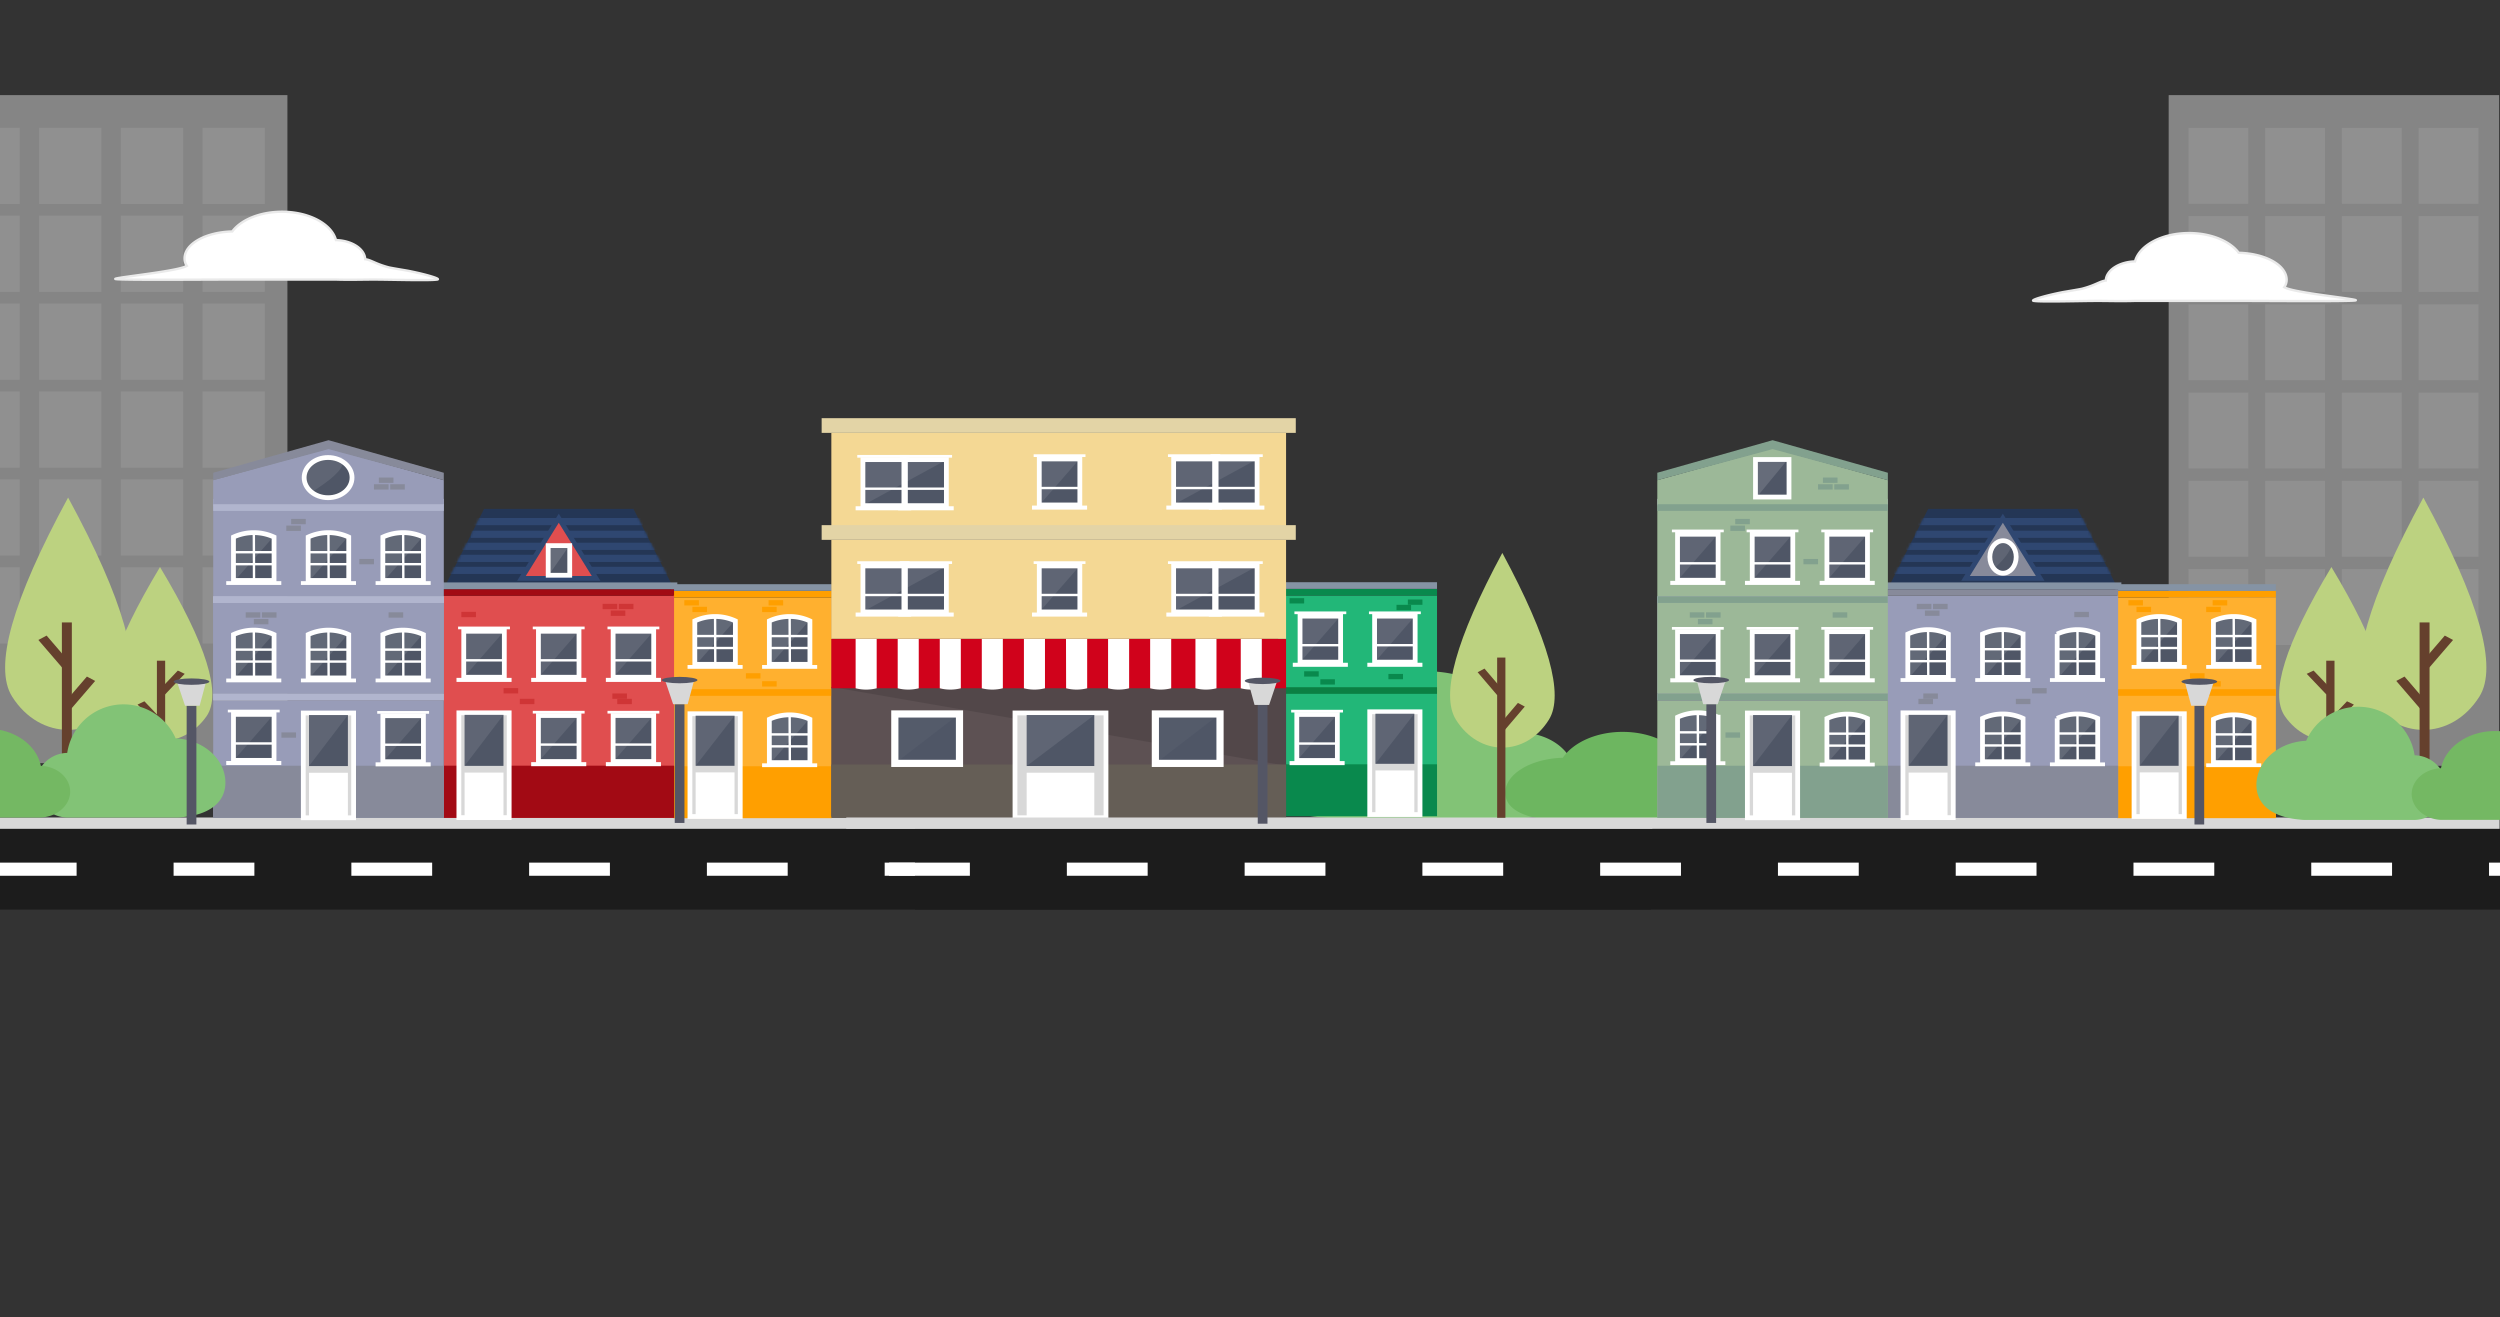 <svg id="Calque_1" data-name="Calque 1" xmlns="http://www.w3.org/2000/svg" xmlns:xlink="http://www.w3.org/1999/xlink" viewBox="0 0 1044 550"><rect x="0" y="0" width="1044" height="550" fill="#333333" stroke="none"/><defs><style>.cls-1,.cls-16,.cls-21,.cls-27,.cls-33,.cls-44,.cls-50,.cls-55,.cls-6{fill:#fff;}.cls-1,.cls-11,.cls-12,.cls-14,.cls-15,.cls-16,.cls-18,.cls-21,.cls-22,.cls-24,.cls-25,.cls-27,.cls-29,.cls-33,.cls-36,.cls-38,.cls-39,.cls-43,.cls-44,.cls-45,.cls-47,.cls-49,.cls-50,.cls-51,.cls-52,.cls-54,.cls-55,.cls-58,.cls-59,.cls-61,.cls-7,.cls-9{fill-rule:evenodd;}.cls-10,.cls-19,.cls-2,.cls-54{fill:#d8d8d8;}.cls-2{opacity:0.5;isolation:isolate;}.cls-3{opacity:0.5;}.cls-4{fill:#9b9b9b;}.cls-5{fill:#1c1c1c;}.cls-7{fill:#bcd280;}.cls-8,.cls-9{fill:#65402d;}.cls-11{fill:#82c376;}.cls-12{fill:#ffb02f;}.cls-13,.cls-14{fill:#ff9f00;}.cls-15,.cls-20,.cls-26,.cls-32{fill:#4f5666;}.cls-15,.cls-17,.cls-19,.cls-26,.cls-32{stroke:#fff;}.cls-15,.cls-19,.cls-26,.cls-43,.cls-58{stroke-width:2px;}.cls-16{fill-opacity:0.11;}.cls-17,.cls-41{fill:none;stroke-linecap:square;}.cls-18{fill:#8593a4;}.cls-21{fill-opacity:0.09;}.cls-22{fill:#22b778;}.cls-23,.cls-24{fill:#09894d;}.cls-25{fill:#0b7f43;}.cls-27{fill-opacity:0.09;}.cls-28{fill:#5d5153;}.cls-29{fill-opacity:0.12;}.cls-30{fill:#d0021b;}.cls-31{fill:#655e56;}.cls-32,.cls-41{stroke-width:3px;}.cls-33{fill-opacity:0.03;}.cls-34{fill:#f4d894;}.cls-35{fill:#e3d4a6;}.cls-36,.cls-43{fill:#e04e4f;}.cls-37{fill:#cf3536;}.cls-38{fill:#a20a14;}.cls-39{fill:#243655;}.cls-40{mask:url(#mask);}.cls-41,.cls-43,.cls-58{stroke:#2f4771;}.cls-42{mask:url(#mask-4);}.cls-44{fill-opacity:0.13;}.cls-45,.cls-46{fill:#989cb8;}.cls-47{fill:#b1b5ce;}.cls-48,.cls-49,.cls-58{fill:#878a9a;}.cls-50{fill-opacity:0.09;}.cls-51{fill:#6db660;}.cls-52{fill:#74b863;}.cls-53{fill:#545665;}.cls-55{stroke:#eaeaea;}.cls-56{mask:url(#mask-6);}.cls-57{mask:url(#mask-9);}.cls-59,.cls-60{fill:#9cb898;}.cls-61,.cls-62{fill:#82a18e;}</style><mask id="mask" x="185.2" y="212.5" width="96.29" height="33.52" maskUnits="userSpaceOnUse"><g id="mask-2"><polygon id="path-1" class="cls-1" points="202.15 212.5 264.54 212.5 281.49 246.02 185.2 246.02 202.15 212.5"/></g></mask><mask id="mask-4" x="185.2" y="212.5" width="96.77" height="33.52" maskUnits="userSpaceOnUse"><g id="mask-2-5" data-name="mask-2"><polygon id="path-1-4" data-name="path-1" class="cls-1" points="202.15 212.5 264.54 212.5 281.49 246.02 185.2 246.02 202.15 212.5"/></g></mask><mask id="mask-6" x="788.25" y="212.5" width="96.29" height="33.52" maskUnits="userSpaceOnUse"><g id="mask-4-2" data-name="mask-4"><polygon id="path-3" class="cls-1" points="805.2 212.5 867.58 212.5 884.53 246.02 788.25 246.02 805.2 212.5"/></g></mask><mask id="mask-9" x="788.25" y="212.5" width="96.77" height="33.52" maskUnits="userSpaceOnUse"><g id="mask-4-5" data-name="mask-4"><polygon id="path-3-4" data-name="path-3" class="cls-1" points="805.2 212.5 867.58 212.5 884.53 246.02 788.25 246.02 805.2 212.5"/></g></mask></defs><title>Plan de travail 1</title><g id="building-grey"><rect id="wall" class="cls-2" x="-26.98" y="39.72" width="147" height="278.97"/><g id="windows" class="cls-3"><g id="windows-line"><g id="window-grey"><rect id="Rectangle" class="cls-4" x="-17.79" y="53.35" width="26" height="31.84"/></g><g id="window-grey-2" data-name="window-grey"><rect id="Rectangle-2" data-name="Rectangle" class="cls-4" x="50.46" y="53.35" width="26" height="31.84"/></g><g id="window-grey-3" data-name="window-grey"><rect id="Rectangle-3" data-name="Rectangle" class="cls-4" x="16.33" y="53.35" width="26" height="31.84"/></g><g id="window-grey-4" data-name="window-grey"><rect id="Rectangle-4" data-name="Rectangle" class="cls-4" x="84.58" y="53.35" width="26" height="31.84"/></g></g></g><g id="windows-2" data-name="windows" class="cls-3"><g id="windows-line-2" data-name="windows-line"><g id="window-grey-5" data-name="window-grey"><rect id="Rectangle-5" data-name="Rectangle" class="cls-4" x="-17.79" y="90.06" width="26" height="31.84"/></g><g id="window-grey-6" data-name="window-grey"><rect id="Rectangle-6" data-name="Rectangle" class="cls-4" x="50.46" y="90.06" width="26" height="31.84"/></g><g id="window-grey-7" data-name="window-grey"><rect id="Rectangle-7" data-name="Rectangle" class="cls-4" x="16.33" y="90.06" width="26" height="31.84"/></g><g id="window-grey-8" data-name="window-grey"><rect id="Rectangle-8" data-name="Rectangle" class="cls-4" x="84.58" y="90.06" width="26" height="31.84"/></g></g></g><g id="windows-3" data-name="windows" class="cls-3"><g id="windows-line-3" data-name="windows-line"><g id="window-grey-9" data-name="window-grey"><rect id="Rectangle-9" data-name="Rectangle" class="cls-4" x="-17.79" y="126.76" width="26" height="31.84"/></g><g id="window-grey-10" data-name="window-grey"><rect id="Rectangle-10" data-name="Rectangle" class="cls-4" x="50.46" y="126.76" width="26" height="31.84"/></g><g id="window-grey-11" data-name="window-grey"><rect id="Rectangle-11" data-name="Rectangle" class="cls-4" x="16.33" y="126.76" width="26" height="31.84"/></g><g id="window-grey-12" data-name="window-grey"><rect id="Rectangle-12" data-name="Rectangle" class="cls-4" x="84.58" y="126.76" width="26" height="31.84"/></g></g></g><g id="windows-4" data-name="windows" class="cls-3"><g id="windows-line-4" data-name="windows-line"><g id="window-grey-13" data-name="window-grey"><rect id="Rectangle-13" data-name="Rectangle" class="cls-4" x="-17.79" y="163.47" width="26" height="31.84"/></g><g id="window-grey-14" data-name="window-grey"><rect id="Rectangle-14" data-name="Rectangle" class="cls-4" x="50.46" y="163.47" width="26" height="31.84"/></g><g id="window-grey-15" data-name="window-grey"><rect id="Rectangle-15" data-name="Rectangle" class="cls-4" x="16.33" y="163.47" width="26" height="31.84"/></g><g id="window-grey-16" data-name="window-grey"><rect id="Rectangle-16" data-name="Rectangle" class="cls-4" x="84.58" y="163.47" width="26" height="31.84"/></g></g></g><g id="windows-5" data-name="windows" class="cls-3"><g id="windows-line-5" data-name="windows-line"><g id="window-grey-17" data-name="window-grey"><rect id="Rectangle-17" data-name="Rectangle" class="cls-4" x="-17.79" y="200.18" width="26" height="31.84"/></g><g id="window-grey-18" data-name="window-grey"><rect id="Rectangle-18" data-name="Rectangle" class="cls-4" x="50.46" y="200.18" width="26" height="31.84"/></g><g id="window-grey-19" data-name="window-grey"><rect id="Rectangle-19" data-name="Rectangle" class="cls-4" x="16.33" y="200.18" width="26" height="31.84"/></g><g id="window-grey-20" data-name="window-grey"><rect id="Rectangle-20" data-name="Rectangle" class="cls-4" x="84.58" y="200.18" width="26" height="31.84"/></g></g></g><g id="windows-6" data-name="windows" class="cls-3"><g id="windows-line-6" data-name="windows-line"><g id="window-grey-21" data-name="window-grey"><rect id="Rectangle-21" data-name="Rectangle" class="cls-4" x="-17.79" y="236.89" width="26" height="31.84"/></g><g id="window-grey-22" data-name="window-grey"><rect id="Rectangle-22" data-name="Rectangle" class="cls-4" x="50.46" y="236.89" width="26" height="31.84"/></g><g id="window-grey-23" data-name="window-grey"><rect id="Rectangle-23" data-name="Rectangle" class="cls-4" x="16.33" y="236.89" width="26" height="31.84"/></g><g id="window-grey-24" data-name="window-grey"><rect id="Rectangle-24" data-name="Rectangle" class="cls-4" x="84.58" y="236.89" width="26" height="31.84"/></g></g></g></g><g id="road"><rect class="cls-5" x="-1.75" y="346.11" width="691.09" height="33.74"/><g id="Group"><rect id="Rectangle-25" data-name="Rectangle" class="cls-6" x="-1.75" y="360.23" width="33.74" height="5.49"/><rect id="Rectangle-26" data-name="Rectangle" class="cls-6" x="72.49" y="360.23" width="33.74" height="5.49"/><rect id="Rectangle-27" data-name="Rectangle" class="cls-6" x="146.73" y="360.23" width="33.74" height="5.49"/><rect id="Rectangle-28" data-name="Rectangle" class="cls-6" x="220.96" y="360.23" width="33.74" height="5.49"/><rect id="Rectangle-29" data-name="Rectangle" class="cls-6" x="295.2" y="360.23" width="33.74" height="5.49"/><rect id="Rectangle-30" data-name="Rectangle" class="cls-6" x="369.44" y="360.23" width="33.74" height="5.49"/><rect id="Rectangle-31" data-name="Rectangle" class="cls-6" x="443.68" y="360.23" width="33.74" height="5.49"/><rect id="Rectangle-32" data-name="Rectangle" class="cls-6" x="517.92" y="360.23" width="33.74" height="5.49"/><rect id="Rectangle-33" data-name="Rectangle" class="cls-6" x="592.15" y="360.23" width="33.74" height="5.49"/><rect id="Rectangle-34" data-name="Rectangle" class="cls-6" x="666.39" y="360.23" width="33.74" height="5.49"/></g></g><g id="tree"><path id="Rectangle-35" data-name="Rectangle" class="cls-7" d="M28.44,207.78Q-6.63,272.36,5.06,290.9c11.69,18.53,35.07,18.53,46.76,0Q63.52,272.36,28.44,207.78Z"/><rect id="Rectangle-36" data-name="Rectangle" class="cls-8" x="25.84" y="259.93" width="4.16" height="79.85"/><polygon id="Rectangle-37" data-name="Rectangle" class="cls-9" points="19.46 265.42 16.02 267.25 25.9 278.73 29.34 276.91 19.46 265.42"/><polygon id="Rectangle-38" data-name="Rectangle" class="cls-9" points="36.29 282.53 39.74 284.36 29.86 295.84 26.41 294.02 36.29 282.53"/></g><g id="tree-2" data-name="tree"><path id="Rectangle-39" data-name="Rectangle" class="cls-7" d="M66.82,236.8q29.12,48.43,19.41,62.33c-9.71,13.91-29.12,13.91-38.82,0Q37.71,285.23,66.82,236.8Z"/><rect id="Rectangle-40" data-name="Rectangle" class="cls-8" x="65.52" y="275.91" width="3.45" height="59.89"/><polygon id="Rectangle-41" data-name="Rectangle" class="cls-9" points="74.27 280.03 77.13 281.39 68.93 290.01 66.07 288.64 74.27 280.03"/><polygon id="Rectangle-42" data-name="Rectangle" class="cls-9" points="60.3 292.86 57.44 294.23 65.64 302.84 68.5 301.47 60.3 292.86"/></g><rect id="trottoire" class="cls-10" x="-0.4" y="341.39" width="690.41" height="4.72"/><path id="Combined-Shape" class="cls-11" d="M558.71,297.88c6.53-10.39,20.58-17.57,36.85-17.57,20.22,0,37,11.1,40.2,25.66,12.17.44,21.86,8.27,21.86,17.86s-9.91,17.6-22.27,17.88H557.77a35.82,35.82,0,0,1-4.76-.27c-16.94-1.31-29.69-7.33-29.69-19.15C523.32,309.17,539,298.47,558.71,297.88Z"/><g id="houses"><g id="yellow-short-house"><polygon id="Rectangle-43" data-name="Rectangle" class="cls-12" points="281.03 249.51 347.36 249.51 347.36 341.64 281.03 341.64 281.03 249.51"/><rect id="Rectangle-44" data-name="Rectangle" class="cls-13" x="285.77" y="250.62" width="6.09" height="2.22"/><rect id="Rectangle-45" data-name="Rectangle" class="cls-13" x="289.15" y="253.39" width="6.09" height="2.22"/><rect id="Rectangle-46" data-name="Rectangle" class="cls-13" x="320.96" y="250.62" width="6.09" height="2.22"/><rect id="Rectangle-47" data-name="Rectangle" class="cls-13" x="318.25" y="253.39" width="6.09" height="2.22"/><polygon id="Rectangle-48" data-name="Rectangle" class="cls-14" points="281.03 319.99 347.36 319.99 347.36 341.64 281.03 341.64 281.03 319.99"/><polygon id="Rectangle-49" data-name="Rectangle" class="cls-14" points="281.03 246.73 347.36 246.73 347.36 249.51 281.03 249.51 281.03 246.73"/><polygon id="Rectangle-50" data-name="Rectangle" class="cls-14" points="281.03 287.8 347.36 287.8 347.36 290.58 281.03 290.58 281.03 287.8"/><g id="window-4"><path id="Rectangle-51" data-name="Rectangle" class="cls-15" d="M321.28,300.37v18.1h16.94v-18.1a20.31,20.31,0,0,0-16.94,0Z"/><path id="Rectangle-52" data-name="Rectangle" class="cls-16" d="M321.64,300.35a17,17,0,0,1,16.23,0l-16.23,18.42Z"/><path id="Line-2" class="cls-17" d="M321.64,311.68h15.89"/><path id="Line-2-2" data-name="Line-2" class="cls-17" d="M321.47,306.69h16.74"/><rect id="Rectangle-53" data-name="Rectangle" class="cls-6" x="318.25" y="318.77" width="23" height="1.58"/><path id="Line-3" class="cls-17" d="M329.75,298.55l.09,20.22"/></g><g id="window-4-2" data-name="window-4"><path id="Rectangle-54" data-name="Rectangle" class="cls-15" d="M321.28,259.3v18.11h16.94V259.3a20.31,20.31,0,0,0-16.94,0Z"/><path id="Rectangle-55" data-name="Rectangle" class="cls-16" d="M321.64,259.28a17,17,0,0,1,16.23,0l-16.23,18.43Z"/><path id="Line-2-3" data-name="Line-2" class="cls-17" d="M321.64,270.61h15.89"/><path id="Line-2-4" data-name="Line-2" class="cls-17" d="M321.47,265.62h16.74"/><rect id="Rectangle-56" data-name="Rectangle" class="cls-6" x="318.25" y="277.71" width="23" height="1.58"/><path id="Line-3-2" data-name="Line-3" class="cls-17" d="M329.75,257.48l.09,20.23"/></g><g id="window-4-3" data-name="window-4"><path id="Rectangle-57" data-name="Rectangle" class="cls-15" d="M290.15,259.3v18.11h16.94V259.3a20.31,20.31,0,0,0-16.94,0Z"/><path id="Rectangle-58" data-name="Rectangle" class="cls-16" d="M290.5,259.28a17,17,0,0,1,16.24,0L290.5,277.71Z"/><path id="Line-2-5" data-name="Line-2" class="cls-17" d="M290.5,270.61h15.9"/><path id="Line-2-6" data-name="Line-2" class="cls-17" d="M290.34,265.62h16.74"/><rect id="Rectangle-59" data-name="Rectangle" class="cls-6" x="287.12" y="277.71" width="23" height="1.58"/><path id="Line-3-3" data-name="Line-3" class="cls-17" d="M298.62,257.48l.09,20.23"/></g><polygon id="Rectangle-60" data-name="Rectangle" class="cls-18" points="280.36 243.96 347.36 243.96 347.36 246.73 280.36 246.73 280.36 243.96"/><g id="door"><rect id="Rectangle-61" data-name="Rectangle" class="cls-19" x="288.12" y="298.06" width="21" height="42.92"/><rect id="Rectangle-62" data-name="Rectangle" class="cls-20" x="290.5" y="298.89" width="16.24" height="20.91"/><polygon id="Rectangle-63" data-name="Rectangle" class="cls-21" points="290.5 298.89 306.74 298.89 290.5 319.8 290.5 298.89"/><rect id="Rectangle-64" data-name="Rectangle" class="cls-6" x="290.5" y="322.55" width="16.24" height="18.71"/></g><rect id="Rectangle-65" data-name="Rectangle" class="cls-13" x="311.49" y="281.14" width="6.09" height="2.22"/><rect id="Rectangle-66" data-name="Rectangle" class="cls-13" x="318.25" y="284.47" width="6.09" height="2.22"/></g><g id="green-short-house"><polygon id="Rectangle-67" data-name="Rectangle" class="cls-22" points="533.78 248.68 600.1 248.68 600.1 340.81 533.78 340.81 533.78 248.68"/><rect id="Rectangle-68" data-name="Rectangle" class="cls-23" x="538.52" y="249.79" width="6.09" height="2.22"/><rect id="Rectangle-69" data-name="Rectangle" class="cls-23" x="579.8" y="281.43" width="6.09" height="2.22"/><rect id="Rectangle-70" data-name="Rectangle" class="cls-23" x="587.92" y="250.35" width="6.09" height="2.22"/><rect id="Rectangle-71" data-name="Rectangle" class="cls-23" x="583.18" y="252.57" width="6.09" height="2.22"/><polygon id="Rectangle-72" data-name="Rectangle" class="cls-24" points="533.78 319.17 600.1 319.17 600.1 340.81 533.78 340.81 533.78 319.17"/><polygon id="Rectangle-73" data-name="Rectangle" class="cls-24" points="533.78 245.91 600.1 245.91 600.1 248.68 533.78 248.68 533.78 245.91"/><polygon id="Rectangle-74" data-name="Rectangle" class="cls-25" points="533.78 286.98 600.1 286.98 600.1 289.75 533.78 289.75 533.78 286.98"/><g id="window-3"><rect id="Rectangle-75" data-name="Rectangle" class="cls-26" x="541.54" y="298.36" width="16.94" height="19.21"/><polygon id="Rectangle-76" data-name="Rectangle" class="cls-27" points="541.9 298.67 558.13 298.67 541.9 317.27 541.9 298.67"/><path id="Line-2-7" data-name="Line-2" class="cls-17" d="M541.9,310.51h15.89"/><rect id="Rectangle-77" data-name="Rectangle" class="cls-6" x="539.19" y="296.41" width="21.65" height="1.13"/><rect id="Rectangle-78" data-name="Rectangle" class="cls-6" x="538.52" y="317.83" width="23" height="1.69"/></g><g id="window-3-2" data-name="window-3"><rect id="Rectangle-79" data-name="Rectangle" class="cls-26" x="574.03" y="257.3" width="16.94" height="19.21"/><polygon id="Rectangle-80" data-name="Rectangle" class="cls-27" points="574.38 257.6 590.62 257.6 574.38 276.2 574.38 257.6"/><path id="Line-2-8" data-name="Line-2" class="cls-17" d="M574.38,269.44h15.9"/><rect id="Rectangle-81" data-name="Rectangle" class="cls-6" x="571.68" y="255.34" width="21.65" height="1.13"/><rect id="Rectangle-82" data-name="Rectangle" class="cls-6" x="571" y="276.77" width="23" height="1.69"/></g><g id="window-3-3" data-name="window-3"><rect id="Rectangle-83" data-name="Rectangle" class="cls-26" x="542.9" y="257.3" width="16.94" height="19.21"/><polygon id="Rectangle-84" data-name="Rectangle" class="cls-27" points="543.25 257.6 559.49 257.6 543.25 276.2 543.25 257.6"/><path id="Line-2-9" data-name="Line-2" class="cls-17" d="M543.25,269.44h15.9"/><rect id="Rectangle-85" data-name="Rectangle" class="cls-6" x="540.55" y="255.34" width="21.65" height="1.13"/><rect id="Rectangle-86" data-name="Rectangle" class="cls-6" x="539.87" y="276.77" width="23" height="1.69"/></g><polygon id="Rectangle-87" data-name="Rectangle" class="cls-18" points="533.1 243.13 600.1 243.13 600.1 245.91 533.1 245.91 533.1 243.13"/><g id="door-2" data-name="door"><rect id="Rectangle-88" data-name="Rectangle" class="cls-19" x="572" y="297.24" width="21" height="42.92"/><rect id="Rectangle-89" data-name="Rectangle" class="cls-20" x="574.38" y="298.06" width="16.24" height="20.91"/><polygon id="Rectangle-90" data-name="Rectangle" class="cls-21" points="574.38 298.06 590.62 298.06 574.38 318.98 574.38 298.06"/><rect id="Rectangle-91" data-name="Rectangle" class="cls-6" x="574.38" y="321.73" width="16.24" height="18.71"/></g><rect id="Rectangle-92" data-name="Rectangle" class="cls-23" x="544.61" y="280.32" width="6.09" height="2.22"/><rect id="Rectangle-93" data-name="Rectangle" class="cls-23" x="551.37" y="283.65" width="6.09" height="2.22"/></g><g id="store"><rect id="Rectangle-94" data-name="Rectangle" class="cls-28" x="347.17" y="286.86" width="189.89" height="54.16"/><polygon id="Rectangle-95" data-name="Rectangle" class="cls-29" points="537.07 286.86 537.07 319.8 478.53 309.65 443.97 303.65 405.13 296.91 383.5 293.16 369.38 290.71 347.17 286.86 537.07 286.86"/><g id="rayure"><rect id="Rectangle-96" data-name="Rectangle" class="cls-30" x="347.17" y="266.76" width="189.89" height="20.66"/><path id="Rectangle-97" data-name="Rectangle" class="cls-1" d="M357.31,266.76h8.79v20.66a17.53,17.53,0,0,1-8.79,0Z"/><path id="Rectangle-98" data-name="Rectangle" class="cls-1" d="M374.88,266.76h8.79v20.66a17.53,17.53,0,0,1-8.79,0Z"/><path id="Rectangle-99" data-name="Rectangle" class="cls-1" d="M392.45,266.76h8.79v20.66a17.53,17.53,0,0,1-8.79,0Z"/><path id="Rectangle-100" data-name="Rectangle" class="cls-1" d="M410,266.76h8.79v20.66a17.53,17.53,0,0,1-8.79,0Z"/><path id="Rectangle-101" data-name="Rectangle" class="cls-1" d="M427.59,266.76h8.79v20.66a17.53,17.53,0,0,1-8.79,0Z"/><path id="Rectangle-102" data-name="Rectangle" class="cls-1" d="M445.16,266.76H454v20.66a17.53,17.53,0,0,1-8.79,0Z"/><path id="Rectangle-103" data-name="Rectangle" class="cls-1" d="M462.73,266.76h8.79v20.66a17.53,17.53,0,0,1-8.79,0Z"/><path id="Rectangle-104" data-name="Rectangle" class="cls-1" d="M480.3,266.76h8.79v20.66a17.53,17.53,0,0,1-8.79,0Z"/><path id="Rectangle-105" data-name="Rectangle" class="cls-1" d="M499.22,266.76H508v20.66a17.53,17.53,0,0,1-8.79,0Z"/><path id="Rectangle-106" data-name="Rectangle" class="cls-1" d="M518.14,266.76h8.79v20.66a17.53,17.53,0,0,1-8.79,0Z"/></g><rect id="Rectangle-107" data-name="Rectangle" class="cls-31" x="347.17" y="319.24" width="189.89" height="22.33"/><g id="door-3" data-name="door"><rect id="Rectangle-108" data-name="Rectangle" class="cls-19" x="423.86" y="297.73" width="38" height="43.75"/><rect id="Rectangle-109" data-name="Rectangle" class="cls-20" x="428.74" y="298.59" width="28.24" height="21.3"/><polygon id="Rectangle-110" data-name="Rectangle" class="cls-21" points="428.74 298.59 456.98 298.59 428.74 319.89 428.74 298.59"/><rect id="Rectangle-111" data-name="Rectangle" class="cls-6" x="428.74" y="322.69" width="28.24" height="19.06"/></g><g id="big-window"><rect id="Rectangle-112" data-name="Rectangle" class="cls-32" x="373.68" y="298.15" width="27" height="20.64"/><polygon id="Rectangle-113" data-name="Rectangle" class="cls-33" points="373.7 298.11 400.65 298.11 373.7 318.83 373.7 298.11"/></g><g id="big-window-2" data-name="big-window"><rect id="Rectangle-114" data-name="Rectangle" class="cls-32" x="482.48" y="298.15" width="27" height="20.64"/><polygon id="Rectangle-115" data-name="Rectangle" class="cls-33" points="482.5 298.11 509.45 298.11 482.5 318.83 482.5 298.11"/></g><g id="_1-floor" data-name="1-floor"><rect id="Rectangle-116" data-name="Rectangle" class="cls-34" x="347.17" y="225.44" width="189.89" height="41.32"/><g id="window-3-4" data-name="window-3"><rect id="Rectangle-117" data-name="Rectangle" class="cls-26" x="434" y="236.33" width="16.94" height="19.21"/><polygon id="Rectangle-118" data-name="Rectangle" class="cls-27" points="434.35 236.63 450.59 236.63 434.35 255.23 434.35 236.63"/><path id="Line-2-10" data-name="Line-2" class="cls-17" d="M434.35,248.47h15.9"/><rect id="Rectangle-119" data-name="Rectangle" class="cls-6" x="431.65" y="234.38" width="21.65" height="1.13"/><rect id="Rectangle-120" data-name="Rectangle" class="cls-6" x="430.97" y="255.8" width="23" height="1.69"/></g></g><g id="_2-floor" data-name="2-floor"><rect id="Rectangle-121" data-name="Rectangle" class="cls-34" x="347.17" y="180.78" width="189.89" height="41.32"/><g id="window-3-5" data-name="window-3"><rect id="Rectangle-122" data-name="Rectangle" class="cls-26" x="434" y="191.66" width="16.94" height="19.21"/><polygon id="Rectangle-123" data-name="Rectangle" class="cls-27" points="434.35 191.96 450.59 191.96 434.35 210.57 434.35 191.96"/><path id="Line-2-11" data-name="Line-2" class="cls-17" d="M434.35,203.8h15.9"/><rect id="Rectangle-124" data-name="Rectangle" class="cls-6" x="431.65" y="189.71" width="21.65" height="1.13"/><rect id="Rectangle-125" data-name="Rectangle" class="cls-6" x="430.97" y="211.13" width="23" height="1.69"/></g></g><rect id="Rectangle-126" data-name="Rectangle" class="cls-35" x="343.12" y="219.3" width="198" height="6.14"/><rect id="Rectangle-127" data-name="Rectangle" class="cls-35" x="343.12" y="174.63" width="198" height="6.14"/><g id="double-window"><rect id="Rectangle-128" data-name="Rectangle" class="cls-26" x="360.36" y="191.94" width="17.11" height="19.21"/><path id="Line-2-12" data-name="Line-2" class="cls-17" d="M360.72,204.08h16"/><rect id="Rectangle-129" data-name="Rectangle" class="cls-6" x="357.99" y="189.99" width="21.84" height="1.13"/><rect id="Rectangle-130" data-name="Rectangle" class="cls-6" x="357.31" y="211.41" width="23.21" height="1.69"/><rect id="Rectangle-131" data-name="Rectangle" class="cls-26" x="378.1" y="191.94" width="17.11" height="19.21"/><polygon id="Rectangle-132" data-name="Rectangle" class="cls-27" points="360.72 192.24 394.85 192.24 360.72 210.85 360.72 192.24"/><path id="Line-2-13" data-name="Line-2" class="cls-17" d="M378.47,204.08h16"/><rect id="Rectangle-133" data-name="Rectangle" class="cls-6" x="375.74" y="189.99" width="21.84" height="1.13"/><rect id="Rectangle-134" data-name="Rectangle" class="cls-6" x="375.06" y="211.41" width="23.21" height="1.69"/></g><g id="double-window-2" data-name="double-window"><rect id="Rectangle-135" data-name="Rectangle" class="cls-26" x="360.36" y="236.33" width="17.11" height="19.21"/><path id="Line-2-14" data-name="Line-2" class="cls-17" d="M360.72,248.47h16"/><rect id="Rectangle-136" data-name="Rectangle" class="cls-6" x="357.99" y="234.38" width="21.84" height="1.13"/><rect id="Rectangle-137" data-name="Rectangle" class="cls-6" x="357.31" y="255.8" width="23.21" height="1.69"/><rect id="Rectangle-138" data-name="Rectangle" class="cls-26" x="378.1" y="236.33" width="17.11" height="19.21"/><polygon id="Rectangle-139" data-name="Rectangle" class="cls-27" points="360.72 236.63 394.85 236.63 360.72 255.23 360.72 236.63"/><path id="Line-2-15" data-name="Line-2" class="cls-17" d="M378.47,248.47h16"/><rect id="Rectangle-140" data-name="Rectangle" class="cls-6" x="375.74" y="234.38" width="21.84" height="1.13"/><rect id="Rectangle-141" data-name="Rectangle" class="cls-6" x="375.06" y="255.8" width="23.21" height="1.69"/></g><g id="double-window-3" data-name="double-window"><rect id="Rectangle-142" data-name="Rectangle" class="cls-26" x="490.11" y="191.66" width="17.11" height="19.21"/><path id="Line-2-16" data-name="Line-2" class="cls-17" d="M490.47,203.8h16"/><rect id="Rectangle-143" data-name="Rectangle" class="cls-6" x="487.74" y="189.71" width="21.84" height="1.13"/><rect id="Rectangle-144" data-name="Rectangle" class="cls-6" x="487.06" y="211.13" width="23.21" height="1.69"/><rect id="Rectangle-145" data-name="Rectangle" class="cls-26" x="507.85" y="191.66" width="17.11" height="19.21"/><polygon id="Rectangle-146" data-name="Rectangle" class="cls-27" points="490.47 191.96 524.6 191.96 490.47 210.57 490.47 191.96"/><path id="Line-2-17" data-name="Line-2" class="cls-17" d="M508.22,203.8h16"/><rect id="Rectangle-147" data-name="Rectangle" class="cls-6" x="505.49" y="189.71" width="21.84" height="1.13"/><rect id="Rectangle-148" data-name="Rectangle" class="cls-6" x="504.8" y="211.13" width="23.21" height="1.69"/></g><g id="double-window-4" data-name="double-window"><rect id="Rectangle-149" data-name="Rectangle" class="cls-26" x="490.11" y="236.33" width="17.11" height="19.21"/><path id="Line-2-18" data-name="Line-2" class="cls-17" d="M490.47,248.47h16"/><rect id="Rectangle-150" data-name="Rectangle" class="cls-6" x="487.74" y="234.38" width="21.84" height="1.13"/><rect id="Rectangle-151" data-name="Rectangle" class="cls-6" x="487.06" y="255.8" width="23.21" height="1.69"/><rect id="Rectangle-152" data-name="Rectangle" class="cls-26" x="507.85" y="236.33" width="17.11" height="19.21"/><polygon id="Rectangle-153" data-name="Rectangle" class="cls-27" points="490.47 236.63 524.6 236.63 490.47 255.23 490.47 236.63"/><path id="Line-2-19" data-name="Line-2" class="cls-17" d="M508.22,248.47h16"/><rect id="Rectangle-154" data-name="Rectangle" class="cls-6" x="505.49" y="234.38" width="21.84" height="1.13"/><rect id="Rectangle-155" data-name="Rectangle" class="cls-6" x="504.8" y="255.8" width="23.21" height="1.69"/></g></g><g id="red-long-house"><polygon id="Rectangle-156" data-name="Rectangle" class="cls-36" points="185.2 248.81 281.49 248.81 281.49 341.54 185.2 341.54 185.2 248.81"/><rect id="Rectangle-157" data-name="Rectangle" class="cls-37" x="192.66" y="255.51" width="6.1" height="2.23"/><polygon id="Rectangle-158" data-name="Rectangle" class="cls-38" points="185.2 319.75 281.49 319.75 281.49 341.54 185.2 341.54 185.2 319.75"/><polygon id="Rectangle-159" data-name="Rectangle" class="cls-38" points="185.2 246.02 281.49 246.02 281.49 248.81 185.2 248.81 185.2 246.02"/><g id="window-3-6" data-name="window-3"><rect id="Rectangle-160" data-name="Rectangle" class="cls-26" x="224.85" y="298.8" width="16.94" height="19.21"/><polygon id="Rectangle-161" data-name="Rectangle" class="cls-27" points="225.2 299.11 241.44 299.11 225.2 317.71 225.2 299.11"/><path id="Line-2-20" data-name="Line-2" class="cls-17" d="M225.2,310.94h15.9"/><rect id="Rectangle-162" data-name="Rectangle" class="cls-6" x="222.49" y="296.85" width="21.65" height="1.13"/><rect id="Rectangle-163" data-name="Rectangle" class="cls-6" x="221.82" y="318.27" width="23" height="1.69"/></g><g id="window-3-7" data-name="window-3"><rect id="Rectangle-164" data-name="Rectangle" class="cls-26" x="256.04" y="298.8" width="16.94" height="19.21"/><polygon id="Rectangle-165" data-name="Rectangle" class="cls-27" points="256.39 299.11 272.63 299.11 256.39 317.71 256.39 299.11"/><path id="Line-2-21" data-name="Line-2" class="cls-17" d="M256.39,310.94h15.9"/><rect id="Rectangle-166" data-name="Rectangle" class="cls-6" x="253.69" y="296.85" width="21.65" height="1.13"/><rect id="Rectangle-167" data-name="Rectangle" class="cls-6" x="253.01" y="318.27" width="23" height="1.69"/></g><g id="window-3-8" data-name="window-3"><rect id="Rectangle-168" data-name="Rectangle" class="cls-26" x="224.85" y="263.61" width="16.94" height="19.21"/><polygon id="Rectangle-169" data-name="Rectangle" class="cls-27" points="225.2 263.91 241.44 263.91 225.2 282.52 225.2 263.91"/><path id="Line-2-22" data-name="Line-2" class="cls-17" d="M225.2,275.75h15.9"/><rect id="Rectangle-170" data-name="Rectangle" class="cls-6" x="222.49" y="261.66" width="21.65" height="1.13"/><rect id="Rectangle-171" data-name="Rectangle" class="cls-6" x="221.82" y="283.08" width="23" height="1.69"/></g><g id="window-3-9" data-name="window-3"><rect id="Rectangle-172" data-name="Rectangle" class="cls-26" x="193.66" y="263.61" width="16.94" height="19.21"/><polygon id="Rectangle-173" data-name="Rectangle" class="cls-27" points="194.01 263.91 210.24 263.91 194.01 282.52 194.01 263.91"/><path id="Line-2-23" data-name="Line-2" class="cls-17" d="M194,275.75h15.9"/><rect id="Rectangle-174" data-name="Rectangle" class="cls-6" x="191.3" y="261.66" width="21.65" height="1.13"/><rect id="Rectangle-175" data-name="Rectangle" class="cls-6" x="190.63" y="283.08" width="23" height="1.69"/></g><g id="window-3-10" data-name="window-3"><rect id="Rectangle-176" data-name="Rectangle" class="cls-26" x="256.04" y="263.61" width="16.94" height="19.21"/><polygon id="Rectangle-177" data-name="Rectangle" class="cls-27" points="256.39 263.91 272.63 263.91 256.39 282.52 256.39 263.91"/><path id="Line-2-24" data-name="Line-2" class="cls-17" d="M256.39,275.75h15.9"/><rect id="Rectangle-178" data-name="Rectangle" class="cls-6" x="253.69" y="261.66" width="21.65" height="1.13"/><rect id="Rectangle-179" data-name="Rectangle" class="cls-6" x="253.01" y="283.08" width="23" height="1.69"/></g><g id="door-4" data-name="door"><rect id="Rectangle-180" data-name="Rectangle" class="cls-19" x="191.63" y="297.68" width="21" height="43.75"/><rect id="Rectangle-181" data-name="Rectangle" class="cls-20" x="194.01" y="298.53" width="16.24" height="21.3"/><polygon id="Rectangle-182" data-name="Rectangle" class="cls-21" points="194.01 298.53 210.24 298.53 194.01 319.83 194.01 298.53"/><rect id="Rectangle-183" data-name="Rectangle" class="cls-6" x="194.01" y="322.63" width="16.24" height="19.06"/></g><g id="Line-_-Line-_-Line-_-Line-_-Line-Mask" data-name="Line-+-Line-+-Line-+-Line-+-Line-Mask"><g id="Mask-11" data-name="Mask"><polygon id="path-1-6" data-name="path-1" class="cls-39" points="202.15 212.5 264.54 212.5 281.49 246.02 185.2 246.02 202.15 212.5"/></g><g class="cls-40"><path id="Line" class="cls-41" d="M197.75,217.81h71.19"/></g><g class="cls-40"><path id="Line-2-25" data-name="Line" class="cls-41" d="M198.09,223.11h71.19"/></g><g class="cls-40"><path id="Line-3-4" data-name="Line" class="cls-41" d="M192.83,228.14h81.71"/></g><g class="cls-42"><path id="Line-4" data-name="Line" class="cls-41" d="M190.29,233.17h90.18"/></g><g class="cls-40"><path id="Line-5" data-name="Line" class="cls-41" d="M188.25,238.19h90.87"/></g></g><polygon id="Rectangle-184" data-name="Rectangle" class="cls-18" points="183.84 243.22 282.85 243.22 282.85 246.02 183.84 246.02 183.84 243.22"/><polygon id="Triangle" class="cls-43" points="233.34 216.41 248.94 241.55 217.75 241.55 233.34 216.41"/><g id="tiny-window"><rect id="Rectangle-185" data-name="Rectangle" class="cls-26" x="228.92" y="227.85" width="9" height="12.38"/><polygon id="Rectangle-186" data-name="Rectangle" class="cls-44" points="229.3 228.15 237.55 228.15 229.3 239.93 229.3 228.15"/></g><rect id="Rectangle-187" data-name="Rectangle" class="cls-37" x="251.65" y="252.16" width="6.1" height="2.23"/><rect id="Rectangle-188" data-name="Rectangle" class="cls-37" x="255.04" y="254.95" width="6.1" height="2.23"/><rect id="Rectangle-189" data-name="Rectangle" class="cls-37" x="210.29" y="287.35" width="6.1" height="2.23"/><rect id="Rectangle-190" data-name="Rectangle" class="cls-37" x="217.07" y="291.82" width="6.1" height="2.23"/><rect id="Rectangle-191" data-name="Rectangle" class="cls-37" x="257.76" y="291.82" width="6.1" height="2.23"/><rect id="Rectangle-192" data-name="Rectangle" class="cls-37" x="255.72" y="289.59" width="6.1" height="2.23"/><rect id="Rectangle-193" data-name="Rectangle" class="cls-37" x="258.43" y="252.16" width="6.1" height="2.23"/></g><g id="blue-long-house"><polygon id="wall-2" data-name="wall" class="cls-45" points="89.04 292.47 185.33 292.47 185.33 341.5 89.04 341.5 89.04 292.47"/><g id="floor"><rect id="Rectangle-194" data-name="Rectangle" class="cls-46" x="89.04" y="251.8" width="96.29" height="37.89"/><polygon id="Rectangle-195" data-name="Rectangle" class="cls-47" points="89.04 249.01 185.33 249.01 185.33 251.8 89.04 251.8 89.04 249.01"/><polygon id="Rectangle-196" data-name="Rectangle" class="cls-47" points="89.04 289.69 185.33 289.69 185.33 292.47 89.04 292.47 89.04 289.69"/><g id="window-4-4" data-name="window-4"><path id="Rectangle-197" data-name="Rectangle" class="cls-15" d="M128.69,265v18.1h16.94V265a20.22,20.22,0,0,0-16.94,0Z"/><path id="Rectangle-198" data-name="Rectangle" class="cls-16" d="M129,264.94a17,17,0,0,1,16.24,0L129,283.36Z"/><path id="Line-2-26" data-name="Line-2" class="cls-17" d="M129,276.27h15.9"/><path id="Line-2-27" data-name="Line-2" class="cls-17" d="M128.87,271.28h16.74"/><rect id="Rectangle-199" data-name="Rectangle" class="cls-6" x="125.66" y="283.36" width="23" height="1.58"/><path id="Line-3-5" data-name="Line-3" class="cls-17" d="M137.16,263.14l.08,20.22"/></g><g id="window-4-5" data-name="window-4"><path id="Rectangle-200" data-name="Rectangle" class="cls-15" d="M97.5,265v18.1h16.94V265a20.22,20.22,0,0,0-16.94,0Z"/><path id="Rectangle-201" data-name="Rectangle" class="cls-16" d="M97.85,264.94a17,17,0,0,1,16.23,0L97.85,283.36Z"/><path id="Line-2-28" data-name="Line-2" class="cls-17" d="M97.85,276.27h15.9"/><path id="Line-2-29" data-name="Line-2" class="cls-17" d="M97.68,271.28h16.74"/><rect id="Rectangle-202" data-name="Rectangle" class="cls-6" x="94.47" y="283.36" width="23" height="1.58"/><path id="Line-3-6" data-name="Line-3" class="cls-17" d="M106,263.14l.08,20.22"/></g><g id="window-4-6" data-name="window-4"><path id="Rectangle-203" data-name="Rectangle" class="cls-15" d="M159.88,265v18.1h16.94V265a20.22,20.22,0,0,0-16.94,0Z"/><path id="Rectangle-204" data-name="Rectangle" class="cls-16" d="M160.23,264.94a17,17,0,0,1,16.24,0l-16.24,18.42Z"/><path id="Line-2-30" data-name="Line-2" class="cls-17" d="M160.23,276.27h15.9"/><path id="Line-2-31" data-name="Line-2" class="cls-17" d="M160.06,271.28h16.75"/><rect id="Rectangle-205" data-name="Rectangle" class="cls-6" x="156.85" y="283.36" width="23" height="1.58"/><path id="Line-3-7" data-name="Line-3" class="cls-17" d="M168.35,263.14l.08,20.22"/></g></g><g id="floor-2" data-name="floor"><rect id="Rectangle-206" data-name="Rectangle" class="cls-46" x="89.04" y="251.8" width="96.29" height="37.89"/><polygon id="Rectangle-207" data-name="Rectangle" class="cls-47" points="89.04 249.01 185.33 249.01 185.33 251.8 89.04 251.8 89.04 249.01"/><polygon id="Rectangle-208" data-name="Rectangle" class="cls-47" points="89.04 289.69 185.33 289.69 185.33 292.47 89.04 292.47 89.04 289.69"/><g id="window-4-7" data-name="window-4"><path id="Rectangle-209" data-name="Rectangle" class="cls-15" d="M128.69,265v18.1h16.94V265a20.22,20.22,0,0,0-16.94,0Z"/><path id="Rectangle-210" data-name="Rectangle" class="cls-16" d="M129,264.94a17,17,0,0,1,16.24,0L129,283.36Z"/><path id="Line-2-32" data-name="Line-2" class="cls-17" d="M129,276.27h15.9"/><path id="Line-2-33" data-name="Line-2" class="cls-17" d="M128.87,271.28h16.74"/><rect id="Rectangle-211" data-name="Rectangle" class="cls-6" x="125.66" y="283.36" width="23" height="1.58"/><path id="Line-3-8" data-name="Line-3" class="cls-17" d="M137.16,263.14l.08,20.22"/></g><g id="window-4-8" data-name="window-4"><path id="Rectangle-212" data-name="Rectangle" class="cls-15" d="M97.5,265v18.1h16.94V265a20.22,20.22,0,0,0-16.94,0Z"/><path id="Rectangle-213" data-name="Rectangle" class="cls-16" d="M97.85,264.94a17,17,0,0,1,16.23,0L97.85,283.36Z"/><path id="Line-2-34" data-name="Line-2" class="cls-17" d="M97.85,276.27h15.9"/><path id="Line-2-35" data-name="Line-2" class="cls-17" d="M97.68,271.28h16.74"/><rect id="Rectangle-214" data-name="Rectangle" class="cls-6" x="94.47" y="283.36" width="23" height="1.58"/><path id="Line-3-9" data-name="Line-3" class="cls-17" d="M106,263.14l.08,20.22"/></g><g id="window-4-9" data-name="window-4"><path id="Rectangle-215" data-name="Rectangle" class="cls-15" d="M159.88,265v18.1h16.94V265a20.22,20.22,0,0,0-16.94,0Z"/><path id="Rectangle-216" data-name="Rectangle" class="cls-16" d="M160.23,264.94a17,17,0,0,1,16.24,0l-16.24,18.42Z"/><path id="Line-2-36" data-name="Line-2" class="cls-17" d="M160.23,276.27h15.9"/><path id="Line-2-37" data-name="Line-2" class="cls-17" d="M160.06,271.28h16.75"/><rect id="Rectangle-217" data-name="Rectangle" class="cls-6" x="156.85" y="283.36" width="23" height="1.58"/><path id="Line-3-10" data-name="Line-3" class="cls-17" d="M168.35,263.14l.08,20.22"/></g></g><g id="floor-3" data-name="floor"><rect id="Rectangle-218" data-name="Rectangle" class="cls-46" x="89.04" y="211.12" width="96.29" height="37.89"/><polygon id="Rectangle-219" data-name="Rectangle" class="cls-47" points="89.04 208.33 185.33 208.33 185.33 211.12 89.04 211.12 89.04 208.33"/><polygon id="Rectangle-220" data-name="Rectangle" class="cls-47" points="89.04 249.01 185.33 249.01 185.33 251.8 89.04 251.8 89.04 249.01"/><g id="window-4-10" data-name="window-4"><path id="Rectangle-221" data-name="Rectangle" class="cls-15" d="M128.69,224.28v18.11h16.94V224.28a20.31,20.31,0,0,0-16.94,0Z"/><path id="Rectangle-222" data-name="Rectangle" class="cls-16" d="M129,224.26a17,17,0,0,1,16.24,0L129,242.69Z"/><path id="Line-2-38" data-name="Line-2" class="cls-17" d="M129,235.6h15.9"/><path id="Line-2-39" data-name="Line-2" class="cls-17" d="M128.87,230.61h16.74"/><rect id="Rectangle-223" data-name="Rectangle" class="cls-6" x="125.66" y="242.69" width="23" height="1.58"/><path id="Line-3-11" data-name="Line-3" class="cls-17" d="M137.16,222.46l.08,20.23"/></g><g id="window-4-11" data-name="window-4"><path id="Rectangle-224" data-name="Rectangle" class="cls-15" d="M97.5,224.28v18.11h16.94V224.28a20.31,20.31,0,0,0-16.94,0Z"/><path id="Rectangle-225" data-name="Rectangle" class="cls-16" d="M97.85,224.26a17,17,0,0,1,16.23,0L97.85,242.69Z"/><path id="Line-2-40" data-name="Line-2" class="cls-17" d="M97.85,235.6h15.9"/><path id="Line-2-41" data-name="Line-2" class="cls-17" d="M97.68,230.61h16.74"/><rect id="Rectangle-226" data-name="Rectangle" class="cls-6" x="94.47" y="242.69" width="23" height="1.58"/><path id="Line-3-12" data-name="Line-3" class="cls-17" d="M106,222.46l.08,20.23"/></g><g id="window-4-12" data-name="window-4"><path id="Rectangle-227" data-name="Rectangle" class="cls-15" d="M159.88,224.28v18.11h16.94V224.28a20.31,20.31,0,0,0-16.94,0Z"/><path id="Rectangle-228" data-name="Rectangle" class="cls-16" d="M160.23,224.26a17,17,0,0,1,16.24,0l-16.24,18.43Z"/><path id="Line-2-42" data-name="Line-2" class="cls-17" d="M160.23,235.6h15.9"/><path id="Line-2-43" data-name="Line-2" class="cls-17" d="M160.06,230.61h16.75"/><rect id="Rectangle-229" data-name="Rectangle" class="cls-6" x="156.85" y="242.69" width="23" height="1.58"/><path id="Line-3-13" data-name="Line-3" class="cls-17" d="M168.35,222.46l.08,20.23"/></g></g><g id="bricks"><rect id="Rectangle-230" data-name="Rectangle" class="cls-48" x="162.27" y="255.7" width="6.1" height="2.23"/><rect id="Rectangle-231" data-name="Rectangle" class="cls-48" x="109.38" y="255.7" width="6.1" height="2.23"/><rect id="Rectangle-232" data-name="Rectangle" class="cls-48" x="105.99" y="258.48" width="6.1" height="2.23"/><rect id="Rectangle-233" data-name="Rectangle" class="cls-48" x="117.52" y="305.84" width="6.1" height="2.23"/><rect id="Rectangle-234" data-name="Rectangle" class="cls-48" x="102.6" y="255.7" width="6.1" height="2.23"/></g><polygon id="wall-down" class="cls-49" points="89.04 319.77 185.33 319.77 185.33 341.5 89.04 341.5 89.04 319.77"/><g id="window-3-11" data-name="window-3"><rect id="Rectangle-235" data-name="Rectangle" class="cls-26" x="97.5" y="298.32" width="16.94" height="19.21"/><polygon id="Rectangle-236" data-name="Rectangle" class="cls-27" points="97.85 298.63 114.08 298.63 97.85 317.23 97.85 298.63"/><path id="Line-2-44" data-name="Line-2" class="cls-17" d="M97.85,310.47h15.9"/><rect id="Rectangle-237" data-name="Rectangle" class="cls-6" x="95.14" y="296.37" width="21.65" height="1.13"/><rect id="Rectangle-238" data-name="Rectangle" class="cls-6" x="94.47" y="317.79" width="23" height="1.69"/></g><g id="window-3-12" data-name="window-3"><rect id="Rectangle-239" data-name="Rectangle" class="cls-26" x="159.88" y="298.88" width="16.94" height="19.21"/><polygon id="Rectangle-240" data-name="Rectangle" class="cls-27" points="160.23 299.18 176.47 299.18 160.23 317.79 160.23 299.18"/><path id="Line-2-45" data-name="Line-2" class="cls-17" d="M160.23,311h15.9"/><rect id="Rectangle-241" data-name="Rectangle" class="cls-6" x="157.53" y="296.93" width="21.65" height="1.13"/><rect id="Rectangle-242" data-name="Rectangle" class="cls-6" x="156.85" y="318.35" width="23" height="1.69"/></g><g id="door-5" data-name="door"><rect id="Rectangle-243" data-name="Rectangle" class="cls-19" x="126.66" y="297.75" width="21" height="43.75"/><rect id="Rectangle-244" data-name="Rectangle" class="cls-20" x="129.04" y="298.61" width="16.24" height="21.3"/><polygon id="Rectangle-245" data-name="Rectangle" class="cls-21" points="129.04 298.61 145.28 298.61 129.04 319.91 129.04 298.61"/><rect id="Rectangle-246" data-name="Rectangle" class="cls-6" x="129.04" y="322.71" width="16.24" height="19.06"/></g><rect id="Rectangle-247" data-name="Rectangle" class="cls-48" x="150.07" y="233.41" width="6.1" height="2.23"/><rect id="Rectangle-248" data-name="Rectangle" class="cls-48" x="119.56" y="219.48" width="6.1" height="2.23"/><rect id="Rectangle-249" data-name="Rectangle" class="cls-48" x="121.59" y="216.69" width="6.1" height="2.23"/><g id="floor-4" data-name="floor"><polygon id="Rectangle-250" data-name="Rectangle" class="cls-45" points="89.04 200.53 137.19 187.16 185.33 200.53 185.33 211.12 89.04 211.12 89.04 200.53"/><polygon id="Rectangle-251" data-name="Rectangle" class="cls-49" points="89.04 197.42 137.19 183.82 185.33 197.42 185.33 200.53 137.19 187.55 89.04 200.53 89.04 197.42"/><polygon id="Rectangle-252" data-name="Rectangle" class="cls-47" points="89.04 210.56 185.33 210.56 185.33 213.35 89.04 213.35 89.04 210.56"/></g><rect id="Rectangle-253" data-name="Rectangle" class="cls-48" x="156.17" y="202.21" width="6.1" height="2.23"/><rect id="Rectangle-254" data-name="Rectangle" class="cls-48" x="162.95" y="202.21" width="6.1" height="2.23"/><rect id="Rectangle-255" data-name="Rectangle" class="cls-48" x="158.21" y="199.42" width="6.1" height="2.23"/><g id="oval-window"><ellipse id="Oval" class="cls-26" cx="137.01" cy="199.45" rx="10" ry="8.39"/><path id="Oval-2" data-name="Oval" class="cls-50" d="M129.35,206q13.76-8.49,13.75-12.81c0-4.32-.93-1.56-6.09-1.56s-9.33,3.51-9.33,7.83Q127.68,203.77,129.35,206Z"/></g></g></g><g id="bushes"><path id="Combined-Shape-2" data-name="Combined-Shape" class="cls-51" d="M652.62,316.44c4.36-6.38,13.94-10.81,25-10.81,13.69,0,25.05,6.72,27.2,15.53,8.25.24,14.84,5,14.84,10.78s-6.78,10.68-15.21,10.8H652.12a27.58,27.58,0,0,1-3.12-.16c-11.63-.76-20.4-4.37-20.4-11.5C628.6,323.24,639.24,316.83,652.62,316.44Z"/><path id="Combined-Shape-3" data-name="Combined-Shape" class="cls-11" d="M73.36,308.35a23.78,23.78,0,0,0-45.29,6.06,13.5,13.5,0,0,0,.55,27h45a16.6,16.6,0,0,0,2.51-.17c10.22-.9,18-5.44,18-14.47C94.09,316.91,84.91,308.88,73.36,308.35Z"/><path id="Combined-Shape-4" data-name="Combined-Shape" class="cls-52" d="M-26.3,315.09c3.62-6.38,11.57-10.81,20.79-10.81,11.36,0,20.78,6.72,22.56,15.53,6.82.25,12.25,5,12.25,10.78s-5.59,10.66-12.53,10.8H-26.71a19,19,0,0,1-2.44-.14c-9.75-.71-17.14-4.32-17.14-11.52C-46.29,321.85-37.42,315.43-26.3,315.09Z"/></g><g id="lamps"><g id="lamp"><rect id="Rectangle-256" data-name="Rectangle" class="cls-53" x="77.95" y="294.71" width="4.06" height="49.6"/><polygon id="Rectangle-257" data-name="Rectangle" class="cls-54" points="73.89 284.65 86.07 284.65 83.36 294.71 77.27 294.71 73.89 284.65"/><ellipse id="Oval-3" data-name="Oval" class="cls-53" cx="79.98" cy="284.65" rx="7.45" ry="1.34"/></g><g id="lamp-2" data-name="lamp"><rect id="Rectangle-258" data-name="Rectangle" class="cls-53" x="281.77" y="294.06" width="4.06" height="49.6"/><polygon id="Rectangle-259" data-name="Rectangle" class="cls-54" points="277.7 284 289.89 284 287.18 294.06 281.09 294.06 277.7 284"/><ellipse id="Oval-4" data-name="Oval" class="cls-53" cx="283.8" cy="284" rx="7.45" ry="1.34"/></g></g><g id="Cloud"><path id="Combined-Shape-5" data-name="Combined-Shape" class="cls-55" d="M97,96.66c3.61-4.86,11.55-8.23,20.76-8.23,11.34,0,20.76,5.12,22.54,11.83,6.67.19,12,3.66,12.22,8,2.45.27,4.21,1.92,9.78,3.38,1,.27,7.41,1.3,8.3,1.48,8,1.6,13.56,3.37,12,3.62-3.29.53-19.64,0-26.72,0-3.84,0-10.32.19-15.44,0H96.62c-.61,0-1.17,0-1.67,0-9.58,0-43.48.28-46.59-.19-2.81-.42,22.18-2.81,28.44-5a8.47,8.47,0,0,0,1.21-.53,5.54,5.54,0,0,1-.94-3.12C77.07,101.82,85.92,96.92,97,96.66Z"/></g><g id="building-grey-2" data-name="building-grey"><rect id="wall-3" data-name="wall" class="cls-2" x="905.64" y="39.72" width="138" height="280.08"/><g id="windows-7" data-name="windows" class="cls-3"><g id="windows-line-7" data-name="windows-line"><g id="window-grey-25" data-name="window-grey"><rect id="Rectangle-260" data-name="Rectangle" class="cls-4" x="1010.01" y="53.41" width="25" height="31.66"/></g><g id="window-grey-26" data-name="window-grey"><rect id="Rectangle-261" data-name="Rectangle" class="cls-4" x="945.94" y="53.41" width="25" height="31.66"/></g><g id="window-grey-27" data-name="window-grey"><rect id="Rectangle-262" data-name="Rectangle" class="cls-4" x="977.98" y="53.41" width="25" height="31.66"/></g><g id="window-grey-28" data-name="window-grey"><rect id="Rectangle-263" data-name="Rectangle" class="cls-4" x="913.9" y="53.41" width="25" height="31.66"/></g></g></g><g id="windows-8" data-name="windows" class="cls-3"><g id="windows-line-8" data-name="windows-line"><g id="window-grey-29" data-name="window-grey"><rect id="Rectangle-264" data-name="Rectangle" class="cls-4" x="1010.01" y="90.26" width="25" height="31.66"/></g><g id="window-grey-30" data-name="window-grey"><rect id="Rectangle-265" data-name="Rectangle" class="cls-4" x="945.94" y="90.26" width="25" height="31.66"/></g><g id="window-grey-31" data-name="window-grey"><rect id="Rectangle-266" data-name="Rectangle" class="cls-4" x="977.98" y="90.26" width="25" height="31.66"/></g><g id="window-grey-32" data-name="window-grey"><rect id="Rectangle-267" data-name="Rectangle" class="cls-4" x="913.9" y="90.26" width="25" height="31.66"/></g></g></g><g id="windows-9" data-name="windows" class="cls-3"><g id="windows-line-9" data-name="windows-line"><g id="window-grey-33" data-name="window-grey"><rect id="Rectangle-268" data-name="Rectangle" class="cls-4" x="1010.01" y="127.11" width="25" height="31.66"/></g><g id="window-grey-34" data-name="window-grey"><rect id="Rectangle-269" data-name="Rectangle" class="cls-4" x="945.94" y="127.11" width="25" height="31.66"/></g><g id="window-grey-35" data-name="window-grey"><rect id="Rectangle-270" data-name="Rectangle" class="cls-4" x="977.98" y="127.11" width="25" height="31.66"/></g><g id="window-grey-36" data-name="window-grey"><rect id="Rectangle-271" data-name="Rectangle" class="cls-4" x="913.9" y="127.11" width="25" height="31.66"/></g></g></g><g id="windows-10" data-name="windows" class="cls-3"><g id="windows-line-10" data-name="windows-line"><g id="window-grey-37" data-name="window-grey"><rect id="Rectangle-272" data-name="Rectangle" class="cls-4" x="1010.01" y="163.96" width="25" height="31.66"/></g><g id="window-grey-38" data-name="window-grey"><rect id="Rectangle-273" data-name="Rectangle" class="cls-4" x="945.94" y="163.96" width="25" height="31.66"/></g><g id="window-grey-39" data-name="window-grey"><rect id="Rectangle-274" data-name="Rectangle" class="cls-4" x="977.98" y="163.96" width="25" height="31.66"/></g><g id="window-grey-40" data-name="window-grey"><rect id="Rectangle-275" data-name="Rectangle" class="cls-4" x="913.9" y="163.96" width="25" height="31.66"/></g></g></g><g id="windows-11" data-name="windows" class="cls-3"><g id="windows-line-11" data-name="windows-line"><g id="window-grey-41" data-name="window-grey"><rect id="Rectangle-276" data-name="Rectangle" class="cls-4" x="1010.01" y="200.81" width="25" height="31.66"/></g><g id="window-grey-42" data-name="window-grey"><rect id="Rectangle-277" data-name="Rectangle" class="cls-4" x="945.94" y="200.81" width="25" height="31.66"/></g><g id="window-grey-43" data-name="window-grey"><rect id="Rectangle-278" data-name="Rectangle" class="cls-4" x="977.98" y="200.81" width="25" height="31.66"/></g><g id="window-grey-44" data-name="window-grey"><rect id="Rectangle-279" data-name="Rectangle" class="cls-4" x="913.9" y="200.81" width="25" height="31.66"/></g></g></g><g id="windows-12" data-name="windows" class="cls-3"><g id="windows-line-12" data-name="windows-line"><g id="window-grey-45" data-name="window-grey"><rect id="Rectangle-280" data-name="Rectangle" class="cls-4" x="1010.01" y="237.67" width="25" height="31.66"/></g><g id="window-grey-46" data-name="window-grey"><rect id="Rectangle-281" data-name="Rectangle" class="cls-4" x="945.94" y="237.67" width="25" height="31.66"/></g><g id="window-grey-47" data-name="window-grey"><rect id="Rectangle-282" data-name="Rectangle" class="cls-4" x="977.98" y="237.67" width="25" height="31.66"/></g><g id="window-grey-48" data-name="window-grey"><rect id="Rectangle-283" data-name="Rectangle" class="cls-4" x="913.9" y="237.67" width="25" height="31.66"/></g></g></g></g><g id="road-2" data-name="road"><rect class="cls-5" x="382.08" y="346.11" width="691.09" height="33.74"/><g id="Group-2" data-name="Group"><rect id="Rectangle-284" data-name="Rectangle" class="cls-6" x="1039.42" y="360.23" width="33.74" height="5.49"/><rect id="Rectangle-285" data-name="Rectangle" class="cls-6" x="965.18" y="360.23" width="33.74" height="5.49"/><rect id="Rectangle-286" data-name="Rectangle" class="cls-6" x="890.94" y="360.23" width="33.74" height="5.49"/><rect id="Rectangle-287" data-name="Rectangle" class="cls-6" x="816.71" y="360.23" width="33.74" height="5.49"/><rect id="Rectangle-288" data-name="Rectangle" class="cls-6" x="742.47" y="360.23" width="33.74" height="5.49"/><rect id="Rectangle-289" data-name="Rectangle" class="cls-6" x="668.23" y="360.23" width="33.74" height="5.49"/><rect id="Rectangle-290" data-name="Rectangle" class="cls-6" x="593.99" y="360.23" width="33.74" height="5.49"/><rect id="Rectangle-291" data-name="Rectangle" class="cls-6" x="519.76" y="360.23" width="33.74" height="5.49"/><rect id="Rectangle-292" data-name="Rectangle" class="cls-6" x="445.52" y="360.23" width="33.74" height="5.49"/><rect id="Rectangle-293" data-name="Rectangle" class="cls-6" x="371.28" y="360.23" width="33.74" height="5.49"/></g></g><g id="tree-3" data-name="tree"><path id="Rectangle-294" data-name="Rectangle" class="cls-7" d="M1012,207.78q35.08,64.58,23.39,83.12c-11.69,18.53-35.08,18.53-46.77,0Q976.91,272.36,1012,207.78Z"/><rect id="Rectangle-295" data-name="Rectangle" class="cls-8" x="1010.42" y="259.93" width="4.16" height="79.85"/><polygon id="Rectangle-296" data-name="Rectangle" class="cls-9" points="1020.95 265.42 1024.4 267.25 1014.52 278.73 1011.07 276.91 1020.95 265.42"/><polygon id="Rectangle-297" data-name="Rectangle" class="cls-9" points="1004.13 282.53 1000.68 284.36 1010.56 295.84 1014 294.02 1004.13 282.53"/></g><g id="tree-4" data-name="tree"><path id="Rectangle-298" data-name="Rectangle" class="cls-7" d="M973.6,236.8q-29.11,48.43-19.41,62.33c9.7,13.91,29.11,13.91,38.82,0Q1002.72,285.23,973.6,236.8Z"/><rect id="Rectangle-299" data-name="Rectangle" class="cls-8" x="971.44" y="275.91" width="3.45" height="59.89"/><polygon id="Rectangle-300" data-name="Rectangle" class="cls-9" points="966.15 280.03 963.28 281.39 971.49 290.01 974.35 288.64 966.15 280.03"/><polygon id="Rectangle-301" data-name="Rectangle" class="cls-9" points="980.11 292.86 982.97 294.23 974.77 302.84 971.91 301.47 980.11 292.86"/></g><rect id="trottoire-2" data-name="trottoire" class="cls-10" x="353.4" y="341.39" width="690.41" height="4.72"/><g id="tree-5" data-name="tree"><path id="Rectangle-302" data-name="Rectangle" class="cls-7" d="M627.37,230.9Q598.26,285,608,300.55c9.7,15.53,29.12,15.53,38.82,0Q656.49,285,627.37,230.9Z"/><rect id="Rectangle-303" data-name="Rectangle" class="cls-8" x="625.21" y="274.6" width="3.45" height="66.91"/><polygon id="Rectangle-304" data-name="Rectangle" class="cls-9" points="619.92 279.2 617.06 280.73 625.26 290.35 628.12 288.82 619.92 279.2"/><polygon id="Rectangle-305" data-name="Rectangle" class="cls-9" points="633.88 293.54 636.75 295.06 628.54 304.69 625.68 303.16 633.88 293.54"/></g><g id="houses-2" data-name="houses"><g id="yellow-short-house-2" data-name="yellow-short-house"><polygon id="Rectangle-306" data-name="Rectangle" class="cls-12" points="884.08 249.51 950.4 249.51 950.4 341.64 884.08 341.64 884.08 249.51"/><rect id="Rectangle-307" data-name="Rectangle" class="cls-13" x="888.81" y="250.62" width="6.09" height="2.22"/><rect id="Rectangle-308" data-name="Rectangle" class="cls-13" x="892.2" y="253.39" width="6.09" height="2.22"/><rect id="Rectangle-309" data-name="Rectangle" class="cls-13" x="924" y="250.62" width="6.09" height="2.22"/><rect id="Rectangle-310" data-name="Rectangle" class="cls-13" x="921.3" y="253.39" width="6.09" height="2.22"/><polygon id="Rectangle-311" data-name="Rectangle" class="cls-14" points="884.08 319.99 950.4 319.99 950.4 341.64 884.08 341.64 884.08 319.99"/><polygon id="Rectangle-312" data-name="Rectangle" class="cls-14" points="884.08 246.73 950.4 246.73 950.4 249.51 884.08 249.51 884.08 246.73"/><polygon id="Rectangle-313" data-name="Rectangle" class="cls-14" points="884.08 287.8 950.4 287.8 950.4 290.58 884.08 290.58 884.08 287.8"/><g id="window-4-13" data-name="window-4"><path id="Rectangle-314" data-name="Rectangle" class="cls-15" d="M924.33,300.37v18.1h16.94v-18.1a20.31,20.31,0,0,0-16.94,0Z"/><path id="Rectangle-315" data-name="Rectangle" class="cls-16" d="M924.68,300.35a17,17,0,0,1,16.24,0l-16.24,18.42Z"/><path id="Line-2-46" data-name="Line-2" class="cls-17" d="M924.68,311.68h15.9"/><path id="Line-2-47" data-name="Line-2" class="cls-17" d="M924.51,306.69h16.74"/><rect id="Rectangle-316" data-name="Rectangle" class="cls-6" x="921.3" y="318.77" width="23" height="1.58"/><path id="Line-3-14" data-name="Line-3" class="cls-17" d="M932.8,298.55l.08,20.22"/></g><g id="window-4-14" data-name="window-4"><path id="Rectangle-317" data-name="Rectangle" class="cls-15" d="M924.33,259.3v18.11h16.94V259.3a20.31,20.31,0,0,0-16.94,0Z"/><path id="Rectangle-318" data-name="Rectangle" class="cls-16" d="M924.68,259.28a17,17,0,0,1,16.24,0l-16.24,18.43Z"/><path id="Line-2-48" data-name="Line-2" class="cls-17" d="M924.68,270.61h15.9"/><path id="Line-2-49" data-name="Line-2" class="cls-17" d="M924.51,265.62h16.74"/><rect id="Rectangle-319" data-name="Rectangle" class="cls-6" x="921.3" y="277.71" width="23" height="1.58"/><path id="Line-3-15" data-name="Line-3" class="cls-17" d="M932.8,257.48l.08,20.23"/></g><g id="window-4-15" data-name="window-4"><path id="Rectangle-320" data-name="Rectangle" class="cls-15" d="M893.2,259.3v18.11h16.94V259.3a20.31,20.31,0,0,0-16.94,0Z"/><path id="Rectangle-321" data-name="Rectangle" class="cls-16" d="M893.55,259.28a17,17,0,0,1,16.23,0l-16.23,18.43Z"/><path id="Line-2-50" data-name="Line-2" class="cls-17" d="M893.55,270.61h15.9"/><path id="Line-2-51" data-name="Line-2" class="cls-17" d="M893.38,265.62h16.74"/><rect id="Rectangle-322" data-name="Rectangle" class="cls-6" x="890.17" y="277.71" width="23" height="1.58"/><path id="Line-3-16" data-name="Line-3" class="cls-17" d="M901.67,257.48l.08,20.23"/></g><polygon id="Rectangle-323" data-name="Rectangle" class="cls-18" points="883.4 243.96 950.4 243.96 950.4 246.73 883.4 246.73 883.4 243.96"/><g id="door-6" data-name="door"><rect id="Rectangle-324" data-name="Rectangle" class="cls-19" x="891.17" y="298.06" width="21" height="42.92"/><rect id="Rectangle-325" data-name="Rectangle" class="cls-20" x="893.55" y="298.89" width="16.24" height="20.91"/><polygon id="Rectangle-326" data-name="Rectangle" class="cls-21" points="893.55 298.89 909.78 298.89 893.55 319.8 893.55 298.89"/><rect id="Rectangle-327" data-name="Rectangle" class="cls-6" x="893.55" y="322.55" width="16.24" height="18.71"/></g><rect id="Rectangle-328" data-name="Rectangle" class="cls-13" x="914.53" y="281.14" width="6.09" height="2.22"/><rect id="Rectangle-329" data-name="Rectangle" class="cls-13" x="921.3" y="284.47" width="6.09" height="2.22"/></g><g id="red-long-house-copy"><polygon id="Rectangle-330" data-name="Rectangle" class="cls-45" points="788.25 248.81 884.53 248.81 884.53 341.54 788.25 341.54 788.25 248.81"/><rect id="Rectangle-331" data-name="Rectangle" class="cls-48" x="866.23" y="255.51" width="6.1" height="2.23"/><polygon id="Rectangle-332" data-name="Rectangle" class="cls-49" points="788.25 319.75 884.53 319.75 884.53 341.54 788.25 341.54 788.25 319.75"/><polygon id="Rectangle-333" data-name="Rectangle" class="cls-49" points="788.25 246.02 884.53 246.02 884.53 248.81 788.25 248.81 788.25 246.02"/><g id="window-4-16" data-name="window-4"><path id="Rectangle-334" data-name="Rectangle" class="cls-15" d="M827.89,300v18.11h16.94V300a20.31,20.31,0,0,0-16.94,0Z"/><path id="Rectangle-335" data-name="Rectangle" class="cls-16" d="M828.24,300a17,17,0,0,1,16.24,0l-16.24,18.43Z"/><path id="Line-2-52" data-name="Line-2" class="cls-17" d="M828.24,311.3h15.9"/><path id="Line-2-53" data-name="Line-2" class="cls-17" d="M828.08,306.31h16.74"/><rect id="Rectangle-336" data-name="Rectangle" class="cls-6" x="824.86" y="318.39" width="23" height="1.58"/><path id="Line-3-17" data-name="Line-3" class="cls-17" d="M836.36,298.16l.09,20.23"/></g><g id="window-4-17" data-name="window-4"><path id="Rectangle-337" data-name="Rectangle" class="cls-15" d="M859.08,300v18.11H876V300a20.31,20.31,0,0,0-16.94,0Z"/><path id="Rectangle-338" data-name="Rectangle" class="cls-16" d="M859.44,300a17,17,0,0,1,16.23,0l-16.23,18.43Z"/><path id="Line-2-54" data-name="Line-2" class="cls-17" d="M859.44,311.3h15.89"/><path id="Line-2-55" data-name="Line-2" class="cls-17" d="M859.27,306.31H876"/><rect id="Rectangle-339" data-name="Rectangle" class="cls-6" x="856.05" y="318.39" width="23" height="1.58"/><path id="Line-3-18" data-name="Line-3" class="cls-17" d="M867.55,298.16l.09,20.23"/></g><g id="window-4-18" data-name="window-4"><path id="Rectangle-340" data-name="Rectangle" class="cls-15" d="M827.89,264.79v18.1h16.94v-18.1a20.31,20.31,0,0,0-16.94,0Z"/><path id="Rectangle-341" data-name="Rectangle" class="cls-16" d="M828.24,264.77a17,17,0,0,1,16.24,0l-16.24,18.42Z"/><path id="Line-2-56" data-name="Line-2" class="cls-17" d="M828.24,276.1h15.9"/><path id="Line-2-57" data-name="Line-2" class="cls-17" d="M828.08,271.11h16.74"/><rect id="Rectangle-342" data-name="Rectangle" class="cls-6" x="824.86" y="283.19" width="23" height="1.58"/><path id="Line-3-19" data-name="Line-3" class="cls-17" d="M836.36,263l.09,20.22"/></g><g id="window-4-19" data-name="window-4"><path id="Rectangle-343" data-name="Rectangle" class="cls-15" d="M796.7,264.79v18.1h16.94v-18.1a20.31,20.31,0,0,0-16.94,0Z"/><path id="Rectangle-344" data-name="Rectangle" class="cls-16" d="M797.05,264.77a17,17,0,0,1,16.24,0l-16.24,18.42Z"/><path id="Line-2-58" data-name="Line-2" class="cls-17" d="M797.05,276.1H813"/><path id="Line-2-59" data-name="Line-2" class="cls-17" d="M796.88,271.11h16.75"/><rect id="Rectangle-345" data-name="Rectangle" class="cls-6" x="793.67" y="283.19" width="23" height="1.58"/><path id="Line-3-20" data-name="Line-3" class="cls-17" d="M805.17,263l.08,20.22"/></g><g id="window-4-20" data-name="window-4"><path id="Rectangle-346" data-name="Rectangle" class="cls-15" d="M859.08,264.79v18.1H876v-18.1a20.31,20.31,0,0,0-16.94,0Z"/><path id="Rectangle-347" data-name="Rectangle" class="cls-16" d="M859.44,264.77a17,17,0,0,1,16.23,0l-16.23,18.42Z"/><path id="Line-2-60" data-name="Line-2" class="cls-17" d="M859.44,276.1h15.89"/><path id="Line-2-61" data-name="Line-2" class="cls-17" d="M859.27,271.11H876"/><rect id="Rectangle-348" data-name="Rectangle" class="cls-6" x="856.05" y="283.19" width="23" height="1.58"/><path id="Line-3-21" data-name="Line-3" class="cls-17" d="M867.55,263l.09,20.22"/></g><g id="door-7" data-name="door"><rect id="Rectangle-349" data-name="Rectangle" class="cls-19" x="794.67" y="297.68" width="21" height="43.75"/><rect id="Rectangle-350" data-name="Rectangle" class="cls-20" x="797.05" y="298.53" width="16.24" height="21.3"/><polygon id="Rectangle-351" data-name="Rectangle" class="cls-21" points="797.05 298.53 813.29 298.53 797.05 319.83 797.05 298.53"/><rect id="Rectangle-352" data-name="Rectangle" class="cls-6" x="797.05" y="322.63" width="16.24" height="19.06"/></g><g id="Line-_-Line-_-Line-_-Line-_-Line-Mask-2" data-name="Line-+-Line-+-Line-+-Line-+-Line-Mask"><g id="Mask-12" data-name="Mask"><polygon id="path-3-6" data-name="path-3" class="cls-39" points="805.2 212.5 867.58 212.5 884.53 246.02 788.25 246.02 805.2 212.5"/></g><g class="cls-56"><path id="Line-6" data-name="Line" class="cls-41" d="M800.79,217.81H872"/></g><g class="cls-56"><path id="Line-7" data-name="Line" class="cls-41" d="M801.13,223.11h71.2"/></g><g class="cls-56"><path id="Line-8" data-name="Line" class="cls-41" d="M795.87,228.14h81.71"/></g><g class="cls-57"><path id="Line-9" data-name="Line" class="cls-41" d="M793.33,233.17h90.19"/></g><g class="cls-56"><path id="Line-10" data-name="Line" class="cls-41" d="M791.3,238.19h90.86"/></g></g><polygon id="Rectangle-353" data-name="Rectangle" class="cls-18" points="786.89 243.22 885.89 243.22 885.89 246.02 786.89 246.02 786.89 243.22"/><polygon id="Triangle-2" data-name="Triangle" class="cls-58" points="836.39 216.41 851.99 241.55 820.79 241.55 836.39 216.41"/><g id="oval-window-2" data-name="oval-window"><ellipse id="Oval-5" data-name="Oval" class="cls-26" cx="836.46" cy="232.59" rx="5.5" ry="6.79"/><path id="Oval-6" data-name="Oval" class="cls-50" d="M832.25,237.88q7.56-6.87,7.56-10.37c0-3.5-.51-1.26-3.35-1.26s-5.13,2.84-5.13,6.34A12,12,0,0,0,832.25,237.88Z"/></g><rect id="Rectangle-354" data-name="Rectangle" class="cls-48" x="807.23" y="252.16" width="6.1" height="2.23"/><rect id="Rectangle-355" data-name="Rectangle" class="cls-48" x="803.84" y="254.95" width="6.1" height="2.23"/><rect id="Rectangle-356" data-name="Rectangle" class="cls-48" x="848.59" y="287.35" width="6.1" height="2.23"/><rect id="Rectangle-357" data-name="Rectangle" class="cls-48" x="841.81" y="291.82" width="6.1" height="2.23"/><rect id="Rectangle-358" data-name="Rectangle" class="cls-48" x="801.13" y="291.82" width="6.1" height="2.23"/><rect id="Rectangle-359" data-name="Rectangle" class="cls-48" x="803.16" y="289.59" width="6.1" height="2.23"/><rect id="Rectangle-360" data-name="Rectangle" class="cls-48" x="800.45" y="252.16" width="6.1" height="2.23"/></g><g id="purple-long-house"><polygon id="wall-4" data-name="wall" class="cls-59" points="692.09 292.47 788.37 292.47 788.37 341.5 692.09 341.5 692.09 292.47"/><g id="floor-5" data-name="floor"><rect id="Rectangle-361" data-name="Rectangle" class="cls-46" x="692.09" y="251.8" width="96.29" height="37.89"/><polygon id="Rectangle-362" data-name="Rectangle" class="cls-47" points="692.09 249.01 788.37 249.01 788.37 251.8 692.09 251.8 692.09 249.01"/><polygon id="Rectangle-363" data-name="Rectangle" class="cls-47" points="692.09 289.69 788.37 289.69 788.37 292.47 692.09 292.47 692.09 289.69"/><g id="window-4-21" data-name="window-4"><path id="Rectangle-364" data-name="Rectangle" class="cls-15" d="M731.73,265v18.1h16.94V265a20.22,20.22,0,0,0-16.94,0Z"/><path id="Rectangle-365" data-name="Rectangle" class="cls-16" d="M732.08,264.94a17,17,0,0,1,16.24,0l-16.24,18.42Z"/><path id="Line-2-62" data-name="Line-2" class="cls-17" d="M732.08,276.27H748"/><path id="Line-2-63" data-name="Line-2" class="cls-17" d="M731.92,271.28h16.74"/><rect id="Rectangle-366" data-name="Rectangle" class="cls-6" x="728.7" y="283.36" width="23" height="1.58"/><path id="Line-3-22" data-name="Line-3" class="cls-17" d="M740.2,263.14l.09,20.22"/></g><g id="window-4-22" data-name="window-4"><path id="Rectangle-367" data-name="Rectangle" class="cls-15" d="M700.54,265v18.1h16.94V265a20.22,20.22,0,0,0-16.94,0Z"/><path id="Rectangle-368" data-name="Rectangle" class="cls-16" d="M700.89,264.94a17,17,0,0,1,16.24,0l-16.24,18.42Z"/><path id="Line-2-64" data-name="Line-2" class="cls-17" d="M700.89,276.27h15.9"/><path id="Line-2-65" data-name="Line-2" class="cls-17" d="M700.72,271.28h16.75"/><rect id="Rectangle-369" data-name="Rectangle" class="cls-6" x="697.51" y="283.36" width="23" height="1.58"/><path id="Line-3-23" data-name="Line-3" class="cls-17" d="M709,263.14l.09,20.22"/></g><g id="window-4-23" data-name="window-4"><path id="Rectangle-370" data-name="Rectangle" class="cls-15" d="M762.92,265v18.1h16.94V265a20.22,20.22,0,0,0-16.94,0Z"/><path id="Rectangle-371" data-name="Rectangle" class="cls-16" d="M763.28,264.94a17,17,0,0,1,16.23,0l-16.23,18.42Z"/><path id="Line-2-66" data-name="Line-2" class="cls-17" d="M763.28,276.27h15.89"/><path id="Line-2-67" data-name="Line-2" class="cls-17" d="M763.11,271.28h16.74"/><rect id="Rectangle-372" data-name="Rectangle" class="cls-6" x="759.89" y="283.36" width="23" height="1.58"/><path id="Line-3-24" data-name="Line-3" class="cls-17" d="M771.39,263.14l.09,20.22"/></g></g><g id="floor-6" data-name="floor"><rect id="Rectangle-373" data-name="Rectangle" class="cls-60" x="692.09" y="251.8" width="96.29" height="37.89"/><polygon id="Rectangle-374" data-name="Rectangle" class="cls-47" points="692.09 249.01 788.37 249.01 788.37 251.8 692.09 251.8 692.09 249.01"/><polygon id="Rectangle-375" data-name="Rectangle" class="cls-61" points="692.09 289.69 788.37 289.69 788.37 292.47 692.09 292.47 692.09 289.69"/><g id="window-3-13" data-name="window-3"><rect id="Rectangle-376" data-name="Rectangle" class="cls-26" x="731.73" y="263.78" width="16.94" height="19.21"/><polygon id="Rectangle-377" data-name="Rectangle" class="cls-27" points="732.09 264.08 748.32 264.08 732.09 282.68 732.09 264.08"/><path id="Line-2-68" data-name="Line-2" class="cls-17" d="M732.08,275.92H748"/><rect id="Rectangle-378" data-name="Rectangle" class="cls-6" x="729.38" y="261.83" width="21.65" height="1.13"/><rect id="Rectangle-379" data-name="Rectangle" class="cls-6" x="728.7" y="283.25" width="23" height="1.69"/></g><g id="window-3-14" data-name="window-3"><rect id="Rectangle-380" data-name="Rectangle" class="cls-26" x="700.54" y="263.78" width="16.94" height="19.21"/><polygon id="Rectangle-381" data-name="Rectangle" class="cls-27" points="700.89 264.08 717.13 264.08 700.89 282.68 700.89 264.08"/><path id="Line-2-69" data-name="Line-2" class="cls-17" d="M700.89,275.92h15.9"/><rect id="Rectangle-382" data-name="Rectangle" class="cls-6" x="698.19" y="261.83" width="21.65" height="1.13"/><rect id="Rectangle-383" data-name="Rectangle" class="cls-6" x="697.51" y="283.25" width="23" height="1.69"/></g><g id="window-3-15" data-name="window-3"><rect id="Rectangle-384" data-name="Rectangle" class="cls-26" x="762.92" y="263.78" width="16.94" height="19.21"/><polygon id="Rectangle-385" data-name="Rectangle" class="cls-27" points="763.28 264.08 779.51 264.08 763.28 282.68 763.28 264.08"/><path id="Line-2-70" data-name="Line-2" class="cls-17" d="M763.28,275.92h15.89"/><rect id="Rectangle-386" data-name="Rectangle" class="cls-6" x="760.57" y="261.83" width="21.65" height="1.13"/><rect id="Rectangle-387" data-name="Rectangle" class="cls-6" x="759.89" y="283.25" width="23" height="1.69"/></g></g><g id="floor-7" data-name="floor"><rect id="Rectangle-388" data-name="Rectangle" class="cls-60" x="692.09" y="211.12" width="96.29" height="37.89"/><polygon id="Rectangle-389" data-name="Rectangle" class="cls-47" points="692.09 208.33 788.37 208.33 788.37 211.12 692.09 211.12 692.09 208.33"/><polygon id="Rectangle-390" data-name="Rectangle" class="cls-61" points="692.09 249.01 788.37 249.01 788.37 251.8 692.09 251.8 692.09 249.01"/><g id="window-3-16" data-name="window-3"><rect id="Rectangle-391" data-name="Rectangle" class="cls-26" x="731.73" y="223.1" width="16.94" height="19.21"/><polygon id="Rectangle-392" data-name="Rectangle" class="cls-27" points="732.09 223.41 748.32 223.41 732.09 242.01 732.09 223.41"/><path id="Line-2-71" data-name="Line-2" class="cls-17" d="M732.08,235.24H748"/><rect id="Rectangle-393" data-name="Rectangle" class="cls-6" x="729.38" y="221.15" width="21.65" height="1.13"/><rect id="Rectangle-394" data-name="Rectangle" class="cls-6" x="728.7" y="242.57" width="23" height="1.69"/></g><g id="window-3-17" data-name="window-3"><rect id="Rectangle-395" data-name="Rectangle" class="cls-26" x="700.54" y="223.1" width="16.94" height="19.21"/><polygon id="Rectangle-396" data-name="Rectangle" class="cls-27" points="700.89 223.41 717.13 223.41 700.89 242.01 700.89 223.41"/><path id="Line-2-72" data-name="Line-2" class="cls-17" d="M700.89,235.24h15.9"/><rect id="Rectangle-397" data-name="Rectangle" class="cls-6" x="698.19" y="221.15" width="21.65" height="1.13"/><rect id="Rectangle-398" data-name="Rectangle" class="cls-6" x="697.51" y="242.57" width="23" height="1.69"/></g><g id="window-3-18" data-name="window-3"><rect id="Rectangle-399" data-name="Rectangle" class="cls-26" x="762.92" y="223.1" width="16.94" height="19.21"/><polygon id="Rectangle-400" data-name="Rectangle" class="cls-27" points="763.28 223.41 779.51 223.41 763.28 242.01 763.28 223.41"/><path id="Line-2-73" data-name="Line-2" class="cls-17" d="M763.28,235.24h15.89"/><rect id="Rectangle-401" data-name="Rectangle" class="cls-6" x="760.57" y="221.15" width="21.65" height="1.13"/><rect id="Rectangle-402" data-name="Rectangle" class="cls-6" x="759.89" y="242.57" width="23" height="1.69"/></g></g><g id="bricks-2" data-name="bricks"><rect id="Rectangle-403" data-name="Rectangle" class="cls-62" x="765.32" y="255.7" width="6.1" height="2.23"/><rect id="Rectangle-404" data-name="Rectangle" class="cls-62" x="712.43" y="255.7" width="6.1" height="2.23"/><rect id="Rectangle-405" data-name="Rectangle" class="cls-62" x="709.04" y="258.48" width="6.1" height="2.23"/><rect id="Rectangle-406" data-name="Rectangle" class="cls-62" x="720.57" y="305.84" width="6.1" height="2.23"/><rect id="Rectangle-407" data-name="Rectangle" class="cls-62" x="705.65" y="255.7" width="6.1" height="2.23"/></g><polygon id="wall-down-2" data-name="wall-down" class="cls-61" points="692.09 319.77 788.37 319.77 788.37 341.5 692.09 341.5 692.09 319.77"/><g id="window-4-24" data-name="window-4"><path id="Rectangle-408" data-name="Rectangle" class="cls-15" d="M700.54,299.51v18.1h16.94v-18.1a20.22,20.22,0,0,0-16.94,0Z"/><path id="Rectangle-409" data-name="Rectangle" class="cls-16" d="M700.89,299.48a17,17,0,0,1,16.24,0l-16.24,18.43Z"/><path id="Line-2-74" data-name="Line-2" class="cls-17" d="M700.89,310.82h15.9"/><path id="Line-2-75" data-name="Line-2" class="cls-17" d="M700.72,305.83h16.75"/><rect id="Rectangle-410" data-name="Rectangle" class="cls-6" x="697.51" y="317.91" width="23" height="1.58"/><path id="Line-3-25" data-name="Line-3" class="cls-17" d="M709,297.68l.09,20.23"/></g><g id="window-4-25" data-name="window-4"><path id="Rectangle-411" data-name="Rectangle" class="cls-15" d="M762.92,300.06v18.11h16.94V300.06a20.31,20.31,0,0,0-16.94,0Z"/><path id="Rectangle-412" data-name="Rectangle" class="cls-16" d="M763.28,300a17,17,0,0,1,16.23,0l-16.23,18.43Z"/><path id="Line-2-76" data-name="Line-2" class="cls-17" d="M763.28,311.37h15.89"/><path id="Line-2-77" data-name="Line-2" class="cls-17" d="M763.11,306.38h16.74"/><rect id="Rectangle-413" data-name="Rectangle" class="cls-6" x="759.89" y="318.47" width="23" height="1.58"/><path id="Line-3-26" data-name="Line-3" class="cls-17" d="M771.39,298.24l.09,20.23"/></g><g id="door-8" data-name="door"><rect id="Rectangle-414" data-name="Rectangle" class="cls-19" x="729.7" y="297.75" width="21" height="43.75"/><rect id="Rectangle-415" data-name="Rectangle" class="cls-20" x="732.08" y="298.61" width="16.24" height="21.3"/><polygon id="Rectangle-416" data-name="Rectangle" class="cls-21" points="732.09 298.61 748.32 298.61 732.09 319.91 732.09 298.61"/><rect id="Rectangle-417" data-name="Rectangle" class="cls-6" x="732.08" y="322.71" width="16.24" height="19.06"/></g><rect id="Rectangle-418" data-name="Rectangle" class="cls-62" x="753.11" y="233.41" width="6.1" height="2.23"/><rect id="Rectangle-419" data-name="Rectangle" class="cls-62" x="722.6" y="219.48" width="6.1" height="2.23"/><rect id="Rectangle-420" data-name="Rectangle" class="cls-62" x="724.63" y="216.69" width="6.1" height="2.23"/><g id="floor-8" data-name="floor"><polygon id="Rectangle-421" data-name="Rectangle" class="cls-59" points="692.09 200.53 740.23 187.16 788.37 200.53 788.37 211.12 692.09 211.12 692.09 200.53"/><polygon id="Rectangle-422" data-name="Rectangle" class="cls-61" points="692.09 197.42 740.23 183.82 788.37 197.42 788.37 200.53 740.23 187.55 692.09 200.53 692.09 197.42"/><polygon id="Rectangle-423" data-name="Rectangle" class="cls-61" points="692.09 210.56 788.37 210.56 788.37 213.35 692.09 213.35 692.09 210.56"/></g><rect id="Rectangle-424" data-name="Rectangle" class="cls-62" x="759.22" y="202.21" width="6.1" height="2.23"/><rect id="Rectangle-425" data-name="Rectangle" class="cls-62" x="766" y="202.21" width="6.1" height="2.23"/><rect id="Rectangle-426" data-name="Rectangle" class="cls-62" x="761.25" y="199.42" width="6.1" height="2.23"/><g id="tiny-window-2" data-name="tiny-window"><rect id="Rectangle-427" data-name="Rectangle" class="cls-26" x="733.09" y="191.89" width="14" height="15.68"/><polygon id="Rectangle-428" data-name="Rectangle" class="cls-44" points="734.09 192.45 746.09 192.45 734.09 207.01 734.09 192.45"/></g></g></g><g id="bushes-2" data-name="bushes"><path id="Combined-Shape-6" data-name="Combined-Shape" class="cls-11" d="M963.05,309.35a23.78,23.78,0,0,1,45.29,6.06,13.5,13.5,0,0,1-.54,27h-45a16.74,16.74,0,0,1-2.52-.17c-10.22-.9-18-5.44-18-14.47C942.33,317.91,951.5,309.88,963.05,309.35Z"/><path id="Combined-Shape-7" data-name="Combined-Shape" class="cls-52" d="M1062.71,316.09c-3.61-6.38-11.56-10.81-20.78-10.81-11.36,0-20.79,6.72-22.57,15.53-6.81.25-12.24,5-12.24,10.78s5.58,10.66,12.53,10.8h43.48a18.86,18.86,0,0,0,2.43-.14c9.75-.71,17.15-4.32,17.15-11.52C1082.71,322.85,1073.84,316.43,1062.71,316.09Z"/></g><g id="lamps-2" data-name="lamps"><g id="lamp-3" data-name="lamp"><rect id="Rectangle-429" data-name="Rectangle" class="cls-53" x="525.24" y="294.38" width="4.06" height="49.6"/><polygon id="Rectangle-430" data-name="Rectangle" class="cls-54" points="533.36 284.32 521.18 284.32 523.89 294.38 529.98 294.38 533.36 284.32"/><ellipse id="Oval-7" data-name="Oval" class="cls-53" cx="527.27" cy="284.33" rx="7.45" ry="1.34"/></g><g id="lamp-4" data-name="lamp"><rect id="Rectangle-431" data-name="Rectangle" class="cls-53" x="916.41" y="294.71" width="4.06" height="49.6"/><polygon id="Rectangle-432" data-name="Rectangle" class="cls-54" points="924.53 284.65 912.34 284.65 915.05 294.71 921.14 294.71 924.53 284.65"/><ellipse id="Oval-8" data-name="Oval" class="cls-53" cx="918.44" cy="284.65" rx="7.45" ry="1.34"/></g><g id="lamp-5" data-name="lamp"><rect id="Rectangle-433" data-name="Rectangle" class="cls-53" x="712.59" y="294.06" width="4.06" height="49.6"/><polygon id="Rectangle-434" data-name="Rectangle" class="cls-54" points="720.71 284 708.53 284 711.24 294.06 717.33 294.06 720.71 284"/><ellipse id="Oval-9" data-name="Oval" class="cls-53" cx="714.62" cy="284" rx="7.45" ry="1.34"/></g></g><g id="Cloud-2" data-name="Cloud"><path id="Combined-Shape-8" data-name="Combined-Shape" class="cls-55" d="M934.89,105.57c-3.61-4.86-11.55-8.24-20.76-8.24-11.35,0-20.76,5.12-22.54,11.83-6.67.2-12,3.66-12.22,8-2.46.28-4.22,1.92-9.79,3.39-1,.27-7.41,1.3-8.3,1.47-8,1.6-13.56,3.38-12,3.63,3.29.52,19.64,0,26.71,0,3.85,0,10.33.18,15.44,0H935.3c.61,0,1.17,0,1.67,0,9.58,0,43.48.28,46.6-.18,2.8-.42-22.19-2.81-28.45-5a8.56,8.56,0,0,1-1.21-.52,5.47,5.47,0,0,0,1-3.12C954.86,110.72,946,105.83,934.89,105.57Z"/></g></svg>